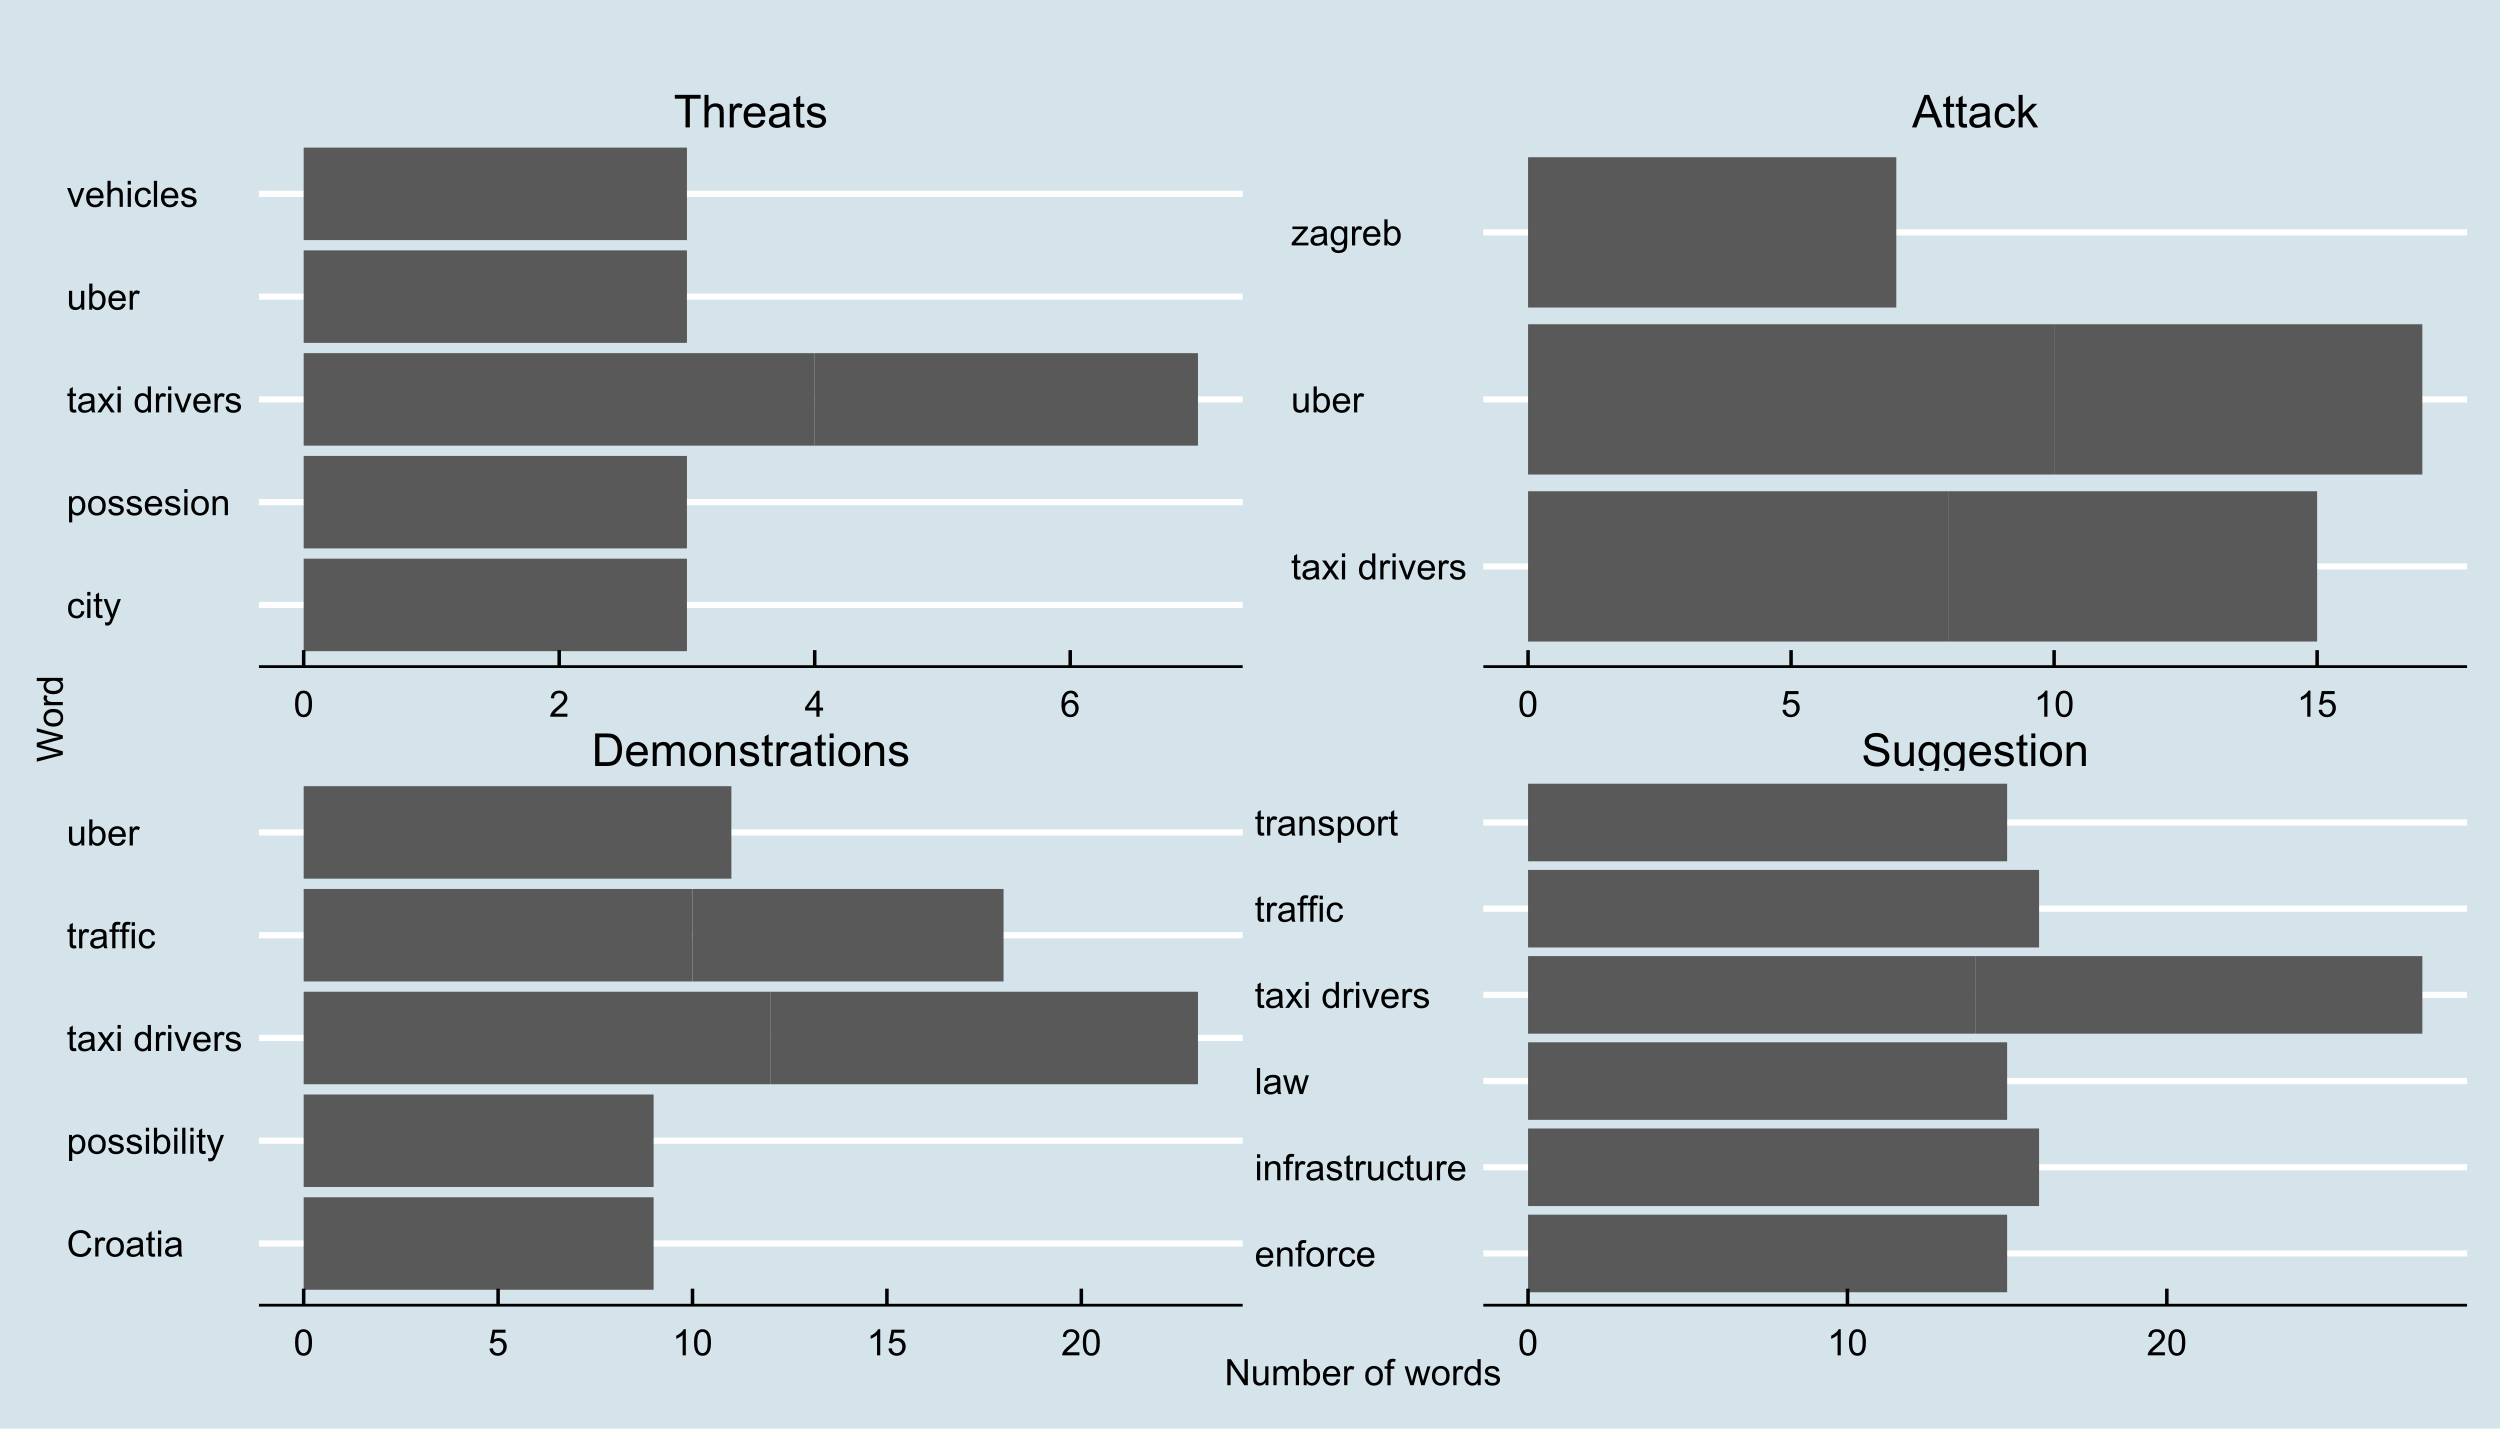 <?xml version="1.0" encoding="UTF-8"?>
<svg xmlns="http://www.w3.org/2000/svg" xmlns:xlink="http://www.w3.org/1999/xlink" width="756pt" height="432pt" viewBox="0 0 756 432" version="1.1">
<defs>
<g>
<symbol overflow="visible" id="glyph0-0">
<path style="stroke:none;" d="M 1.719 0 L 1.719 -8.594 L 8.594 -8.594 L 8.594 0 Z M 1.934 -0.215 L 8.379 -0.215 L 8.379 -8.379 L 1.934 -8.379 Z M 1.934 -0.215 "/>
</symbol>
<symbol overflow="visible" id="glyph0-1">
<path style="stroke:none;" d="M 1.062 0 L 1.062 -9.844 L 4.453 -9.844 C 5.215 -9.844 5.797 -9.797 6.203 -9.703 C 6.766 -9.57 7.246 -9.332 7.648 -8.996 C 8.164 -8.555 8.555 -7.996 8.812 -7.312 C 9.07 -6.629 9.199 -5.848 9.199 -4.977 C 9.199 -4.227 9.109 -3.566 8.938 -2.988 C 8.758 -2.41 8.535 -1.93 8.266 -1.555 C 7.988 -1.172 7.688 -0.875 7.367 -0.66 C 7.039 -0.441 6.648 -0.277 6.191 -0.168 C 5.73 -0.055 5.203 0 4.613 0 Z M 2.363 -1.16 L 4.465 -1.16 C 5.113 -1.16 5.621 -1.219 5.992 -1.34 C 6.359 -1.461 6.652 -1.633 6.875 -1.852 C 7.18 -2.16 7.422 -2.574 7.598 -3.098 C 7.766 -3.617 7.852 -4.25 7.855 -4.996 C 7.852 -6.023 7.684 -6.812 7.348 -7.367 C 7.008 -7.918 6.598 -8.289 6.117 -8.48 C 5.766 -8.609 5.203 -8.676 4.43 -8.68 L 2.363 -8.68 Z M 2.363 -1.16 "/>
</symbol>
<symbol overflow="visible" id="glyph0-2">
<path style="stroke:none;" d="M 5.789 -2.297 L 7.035 -2.141 C 6.836 -1.406 6.473 -0.84 5.941 -0.441 C 5.41 -0.039 4.73 0.156 3.902 0.16 C 2.855 0.156 2.027 -0.16 1.418 -0.801 C 0.809 -1.441 0.504 -2.344 0.504 -3.504 C 0.504 -4.703 0.812 -5.633 1.43 -6.297 C 2.047 -6.957 2.848 -7.289 3.832 -7.293 C 4.785 -7.289 5.562 -6.965 6.172 -6.316 C 6.773 -5.668 7.078 -4.754 7.078 -3.578 C 7.078 -3.504 7.074 -3.398 7.07 -3.258 L 1.754 -3.258 C 1.793 -2.473 2.016 -1.871 2.418 -1.457 C 2.812 -1.039 3.309 -0.832 3.906 -0.832 C 4.348 -0.832 4.727 -0.945 5.039 -1.18 C 5.352 -1.41 5.602 -1.785 5.789 -2.297 Z M 1.82 -4.25 L 5.801 -4.25 C 5.746 -4.844 5.594 -5.293 5.344 -5.598 C 4.957 -6.059 4.457 -6.293 3.848 -6.297 C 3.289 -6.293 2.82 -6.105 2.445 -5.738 C 2.062 -5.363 1.855 -4.867 1.82 -4.25 Z M 1.82 -4.25 "/>
</symbol>
<symbol overflow="visible" id="glyph0-3">
<path style="stroke:none;" d="M 0.906 0 L 0.906 -7.129 L 1.988 -7.129 L 1.988 -6.129 C 2.207 -6.477 2.504 -6.758 2.879 -6.973 C 3.246 -7.184 3.672 -7.289 4.148 -7.293 C 4.676 -7.289 5.109 -7.18 5.449 -6.961 C 5.785 -6.742 6.023 -6.434 6.164 -6.043 C 6.727 -6.871 7.461 -7.289 8.367 -7.293 C 9.07 -7.289 9.613 -7.094 9.996 -6.703 C 10.375 -6.312 10.562 -5.707 10.566 -4.895 L 10.566 0 L 9.367 0 L 9.367 -4.492 C 9.363 -4.973 9.324 -5.32 9.25 -5.535 C 9.168 -5.746 9.023 -5.918 8.82 -6.047 C 8.609 -6.176 8.371 -6.238 8.098 -6.242 C 7.594 -6.238 7.176 -6.074 6.848 -5.742 C 6.516 -5.406 6.352 -4.871 6.352 -4.141 L 6.352 0 L 5.145 0 L 5.145 -4.633 C 5.145 -5.168 5.043 -5.57 4.848 -5.84 C 4.645 -6.105 4.324 -6.238 3.879 -6.242 C 3.539 -6.238 3.223 -6.148 2.938 -5.973 C 2.645 -5.793 2.438 -5.531 2.309 -5.188 C 2.176 -4.84 2.109 -4.344 2.113 -3.699 L 2.113 0 Z M 0.906 0 "/>
</symbol>
<symbol overflow="visible" id="glyph0-4">
<path style="stroke:none;" d="M 0.457 -3.566 C 0.457 -4.883 0.824 -5.859 1.559 -6.5 C 2.168 -7.023 2.914 -7.289 3.801 -7.293 C 4.777 -7.289 5.578 -6.969 6.203 -6.328 C 6.824 -5.684 7.137 -4.793 7.137 -3.664 C 7.137 -2.742 6.996 -2.023 6.723 -1.5 C 6.445 -0.973 6.047 -0.562 5.523 -0.273 C 4.996 0.016 4.422 0.156 3.801 0.16 C 2.801 0.156 1.992 -0.16 1.379 -0.797 C 0.762 -1.438 0.457 -2.359 0.457 -3.566 Z M 1.699 -3.566 C 1.699 -2.648 1.898 -1.965 2.297 -1.512 C 2.695 -1.059 3.195 -0.832 3.801 -0.832 C 4.398 -0.832 4.898 -1.059 5.297 -1.516 C 5.695 -1.973 5.895 -2.668 5.895 -3.605 C 5.895 -4.484 5.691 -5.152 5.293 -5.609 C 4.887 -6.059 4.391 -6.285 3.801 -6.289 C 3.195 -6.285 2.695 -6.059 2.297 -5.609 C 1.898 -5.156 1.699 -4.477 1.699 -3.566 Z M 1.699 -3.566 "/>
</symbol>
<symbol overflow="visible" id="glyph0-5">
<path style="stroke:none;" d="M 0.906 0 L 0.906 -7.129 L 1.992 -7.129 L 1.992 -6.117 C 2.516 -6.898 3.27 -7.289 4.262 -7.293 C 4.688 -7.289 5.082 -7.211 5.445 -7.059 C 5.805 -6.902 6.078 -6.699 6.258 -6.449 C 6.438 -6.195 6.562 -5.898 6.633 -5.559 C 6.676 -5.332 6.695 -4.941 6.699 -4.383 L 6.699 0 L 5.492 0 L 5.492 -4.336 C 5.488 -4.828 5.441 -5.195 5.352 -5.441 C 5.254 -5.684 5.09 -5.879 4.852 -6.023 C 4.609 -6.168 4.328 -6.238 4.008 -6.242 C 3.492 -6.238 3.047 -6.078 2.672 -5.754 C 2.297 -5.426 2.109 -4.805 2.113 -3.895 L 2.113 0 Z M 0.906 0 "/>
</symbol>
<symbol overflow="visible" id="glyph0-6">
<path style="stroke:none;" d="M 0.422 -2.129 L 1.617 -2.316 C 1.684 -1.832 1.867 -1.465 2.176 -1.215 C 2.48 -0.957 2.91 -0.832 3.465 -0.832 C 4.016 -0.832 4.43 -0.945 4.699 -1.172 C 4.965 -1.398 5.098 -1.664 5.102 -1.969 C 5.098 -2.238 4.98 -2.453 4.746 -2.613 C 4.582 -2.719 4.168 -2.852 3.512 -3.02 C 2.621 -3.238 2.008 -3.434 1.668 -3.602 C 1.324 -3.762 1.066 -3.988 0.891 -4.281 C 0.711 -4.566 0.621 -4.887 0.625 -5.238 C 0.621 -5.555 0.695 -5.848 0.844 -6.121 C 0.988 -6.391 1.184 -6.613 1.438 -6.793 C 1.621 -6.93 1.879 -7.051 2.203 -7.148 C 2.527 -7.242 2.875 -7.289 3.25 -7.293 C 3.809 -7.289 4.301 -7.207 4.723 -7.051 C 5.145 -6.887 5.457 -6.668 5.66 -6.395 C 5.859 -6.113 5.996 -5.746 6.074 -5.289 L 4.895 -5.129 C 4.836 -5.492 4.68 -5.781 4.426 -5.988 C 4.168 -6.191 3.805 -6.293 3.336 -6.297 C 2.777 -6.293 2.383 -6.199 2.148 -6.02 C 1.91 -5.832 1.793 -5.621 1.793 -5.379 C 1.793 -5.223 1.84 -5.078 1.941 -4.953 C 2.035 -4.82 2.191 -4.715 2.402 -4.633 C 2.523 -4.586 2.879 -4.484 3.473 -4.324 C 4.324 -4.094 4.918 -3.906 5.258 -3.762 C 5.594 -3.617 5.859 -3.406 6.055 -3.129 C 6.242 -2.848 6.34 -2.5 6.344 -2.094 C 6.34 -1.688 6.223 -1.309 5.992 -0.957 C 5.754 -0.598 5.414 -0.324 4.973 -0.129 C 4.527 0.062 4.027 0.156 3.473 0.16 C 2.543 0.156 1.836 -0.031 1.352 -0.414 C 0.863 -0.797 0.555 -1.367 0.422 -2.129 Z M 0.422 -2.129 "/>
</symbol>
<symbol overflow="visible" id="glyph0-7">
<path style="stroke:none;" d="M 3.547 -1.082 L 3.719 -0.012 C 3.379 0.059 3.074 0.094 2.805 0.094 C 2.363 0.094 2.023 0.027 1.785 -0.113 C 1.539 -0.246 1.367 -0.43 1.273 -0.66 C 1.172 -0.883 1.125 -1.359 1.129 -2.09 L 1.129 -6.191 L 0.242 -6.191 L 0.242 -7.129 L 1.129 -7.129 L 1.129 -8.895 L 2.328 -9.621 L 2.328 -7.129 L 3.547 -7.129 L 3.547 -6.191 L 2.328 -6.191 L 2.328 -2.02 C 2.324 -1.672 2.348 -1.449 2.391 -1.355 C 2.434 -1.254 2.504 -1.176 2.602 -1.121 C 2.695 -1.059 2.832 -1.031 3.016 -1.035 C 3.145 -1.031 3.32 -1.047 3.547 -1.082 Z M 3.547 -1.082 "/>
</symbol>
<symbol overflow="visible" id="glyph0-8">
<path style="stroke:none;" d="M 0.895 0 L 0.895 -7.129 L 1.98 -7.129 L 1.98 -6.051 C 2.258 -6.555 2.512 -6.887 2.75 -7.051 C 2.98 -7.207 3.238 -7.289 3.523 -7.293 C 3.93 -7.289 4.344 -7.16 4.766 -6.902 L 4.352 -5.781 C 4.051 -5.953 3.754 -6.039 3.465 -6.043 C 3.195 -6.039 2.957 -5.961 2.75 -5.805 C 2.539 -5.645 2.391 -5.426 2.305 -5.145 C 2.164 -4.715 2.098 -4.242 2.102 -3.734 L 2.102 0 Z M 0.895 0 "/>
</symbol>
<symbol overflow="visible" id="glyph0-9">
<path style="stroke:none;" d="M 5.559 -0.879 C 5.109 -0.496 4.68 -0.227 4.266 -0.074 C 3.852 0.082 3.406 0.156 2.934 0.16 C 2.148 0.156 1.547 -0.031 1.125 -0.414 C 0.703 -0.793 0.492 -1.281 0.496 -1.879 C 0.492 -2.227 0.57 -2.547 0.734 -2.836 C 0.891 -3.125 1.102 -3.355 1.359 -3.531 C 1.617 -3.703 1.906 -3.836 2.23 -3.926 C 2.465 -3.988 2.824 -4.047 3.305 -4.109 C 4.277 -4.223 4.992 -4.363 5.457 -4.523 C 5.457 -4.688 5.461 -4.793 5.465 -4.84 C 5.461 -5.332 5.348 -5.68 5.121 -5.883 C 4.812 -6.152 4.352 -6.285 3.746 -6.289 C 3.176 -6.285 2.758 -6.188 2.488 -5.992 C 2.215 -5.793 2.016 -5.441 1.887 -4.934 L 0.703 -5.098 C 0.812 -5.602 0.988 -6.008 1.234 -6.32 C 1.48 -6.629 1.836 -6.867 2.301 -7.039 C 2.766 -7.203 3.305 -7.289 3.922 -7.293 C 4.527 -7.289 5.023 -7.219 5.406 -7.078 C 5.785 -6.934 6.062 -6.75 6.242 -6.535 C 6.418 -6.316 6.547 -6.043 6.621 -5.715 C 6.66 -5.504 6.68 -5.133 6.68 -4.598 L 6.68 -2.988 C 6.68 -1.863 6.703 -1.152 6.758 -0.855 C 6.805 -0.559 6.906 -0.273 7.062 0 L 5.801 0 C 5.676 -0.25 5.594 -0.543 5.559 -0.879 Z M 5.457 -3.578 C 5.016 -3.395 4.359 -3.242 3.484 -3.121 C 2.984 -3.047 2.633 -2.965 2.43 -2.879 C 2.223 -2.785 2.062 -2.656 1.953 -2.488 C 1.836 -2.312 1.781 -2.121 1.785 -1.914 C 1.781 -1.59 1.902 -1.32 2.152 -1.105 C 2.395 -0.891 2.754 -0.785 3.223 -0.785 C 3.688 -0.785 4.102 -0.887 4.465 -1.09 C 4.824 -1.293 5.09 -1.57 5.266 -1.926 C 5.391 -2.195 5.453 -2.598 5.457 -3.137 Z M 5.457 -3.578 "/>
</symbol>
<symbol overflow="visible" id="glyph0-10">
<path style="stroke:none;" d="M 0.914 -8.453 L 0.914 -9.844 L 2.121 -9.844 L 2.121 -8.453 Z M 0.914 0 L 0.914 -7.129 L 2.121 -7.129 L 2.121 0 Z M 0.914 0 "/>
</symbol>
<symbol overflow="visible" id="glyph0-11">
<path style="stroke:none;" d="M 0.617 -3.164 L 1.848 -3.27 C 1.902 -2.777 2.039 -2.371 2.25 -2.059 C 2.461 -1.738 2.789 -1.484 3.242 -1.293 C 3.688 -1.094 4.191 -0.996 4.754 -1 C 5.246 -0.996 5.688 -1.07 6.07 -1.223 C 6.449 -1.367 6.73 -1.57 6.918 -1.828 C 7.102 -2.086 7.195 -2.367 7.195 -2.672 C 7.195 -2.98 7.105 -3.25 6.926 -3.48 C 6.746 -3.711 6.449 -3.902 6.043 -4.062 C 5.773 -4.16 5.191 -4.32 4.289 -4.539 C 3.383 -4.754 2.75 -4.961 2.391 -5.156 C 1.918 -5.402 1.566 -5.707 1.336 -6.074 C 1.105 -6.438 0.988 -6.844 0.992 -7.297 C 0.988 -7.789 1.129 -8.254 1.414 -8.691 C 1.695 -9.121 2.109 -9.449 2.652 -9.676 C 3.191 -9.895 3.793 -10.008 4.457 -10.012 C 5.184 -10.008 5.828 -9.891 6.387 -9.656 C 6.941 -9.422 7.367 -9.074 7.672 -8.621 C 7.969 -8.16 8.133 -7.645 8.156 -7.07 L 6.91 -6.977 C 6.84 -7.598 6.613 -8.066 6.227 -8.387 C 5.836 -8.699 5.266 -8.859 4.512 -8.863 C 3.723 -8.859 3.148 -8.715 2.789 -8.43 C 2.43 -8.137 2.25 -7.789 2.25 -7.387 C 2.25 -7.031 2.375 -6.738 2.633 -6.512 C 2.879 -6.281 3.535 -6.051 4.594 -5.812 C 5.652 -5.57 6.379 -5.359 6.773 -5.184 C 7.344 -4.914 7.766 -4.578 8.043 -4.176 C 8.312 -3.77 8.449 -3.305 8.453 -2.781 C 8.449 -2.254 8.301 -1.758 8.004 -1.297 C 7.703 -0.832 7.27 -0.473 6.711 -0.219 C 6.145 0.039 5.512 0.164 4.812 0.168 C 3.918 0.164 3.172 0.039 2.574 -0.219 C 1.969 -0.477 1.496 -0.867 1.156 -1.391 C 0.812 -1.91 0.633 -2.504 0.617 -3.164 Z M 0.617 -3.164 "/>
</symbol>
<symbol overflow="visible" id="glyph0-12">
<path style="stroke:none;" d="M 5.578 0 L 5.578 -1.047 C 5.023 -0.242 4.27 0.156 3.316 0.16 C 2.895 0.156 2.5 0.082 2.137 -0.078 C 1.77 -0.234 1.5 -0.438 1.324 -0.688 C 1.148 -0.93 1.023 -1.23 0.953 -1.586 C 0.902 -1.82 0.879 -2.195 0.879 -2.711 L 0.879 -7.129 L 2.09 -7.129 L 2.09 -3.176 C 2.086 -2.543 2.109 -2.117 2.16 -1.898 C 2.234 -1.578 2.395 -1.328 2.645 -1.148 C 2.887 -0.969 3.191 -0.879 3.559 -0.879 C 3.918 -0.879 4.258 -0.969 4.578 -1.156 C 4.891 -1.34 5.117 -1.594 5.254 -1.918 C 5.383 -2.234 5.449 -2.699 5.453 -3.309 L 5.453 -7.129 L 6.66 -7.129 L 6.66 0 Z M 5.578 0 "/>
</symbol>
<symbol overflow="visible" id="glyph0-13">
<path style="stroke:none;" d="M 0.684 0.59 L 1.859 0.766 C 1.906 1.125 2.043 1.391 2.27 1.559 C 2.566 1.781 2.977 1.891 3.496 1.895 C 4.055 1.891 4.488 1.781 4.793 1.559 C 5.098 1.332 5.301 1.016 5.41 0.617 C 5.469 0.367 5.5 -0.145 5.5 -0.934 C 4.969 -0.309 4.309 0 3.523 0 C 2.539 0 1.781 -0.352 1.246 -1.059 C 0.707 -1.766 0.438 -2.613 0.441 -3.605 C 0.438 -4.281 0.562 -4.91 0.809 -5.488 C 1.055 -6.062 1.41 -6.508 1.883 -6.82 C 2.348 -7.133 2.898 -7.289 3.531 -7.293 C 4.371 -7.289 5.066 -6.949 5.613 -6.27 L 5.613 -7.129 L 6.727 -7.129 L 6.727 -0.969 C 6.727 0.145 6.613 0.93 6.387 1.395 C 6.16 1.855 5.801 2.219 5.312 2.492 C 4.82 2.758 4.219 2.895 3.504 2.895 C 2.652 2.895 1.965 2.703 1.441 2.32 C 0.918 1.938 0.664 1.359 0.684 0.59 Z M 1.684 -3.691 C 1.68 -2.754 1.867 -2.07 2.242 -1.645 C 2.613 -1.211 3.078 -0.996 3.641 -1 C 4.191 -0.996 4.656 -1.211 5.035 -1.641 C 5.406 -2.066 5.594 -2.734 5.598 -3.652 C 5.594 -4.52 5.402 -5.18 5.016 -5.625 C 4.629 -6.066 4.16 -6.285 3.617 -6.289 C 3.078 -6.285 2.621 -6.066 2.246 -5.633 C 1.867 -5.195 1.68 -4.551 1.684 -3.691 Z M 1.684 -3.691 "/>
</symbol>
<symbol overflow="visible" id="glyph0-14">
<path style="stroke:none;" d="M 3.566 0 L 3.566 -8.68 L 0.32 -8.68 L 0.32 -9.844 L 8.125 -9.844 L 8.125 -8.68 L 4.867 -8.68 L 4.867 0 Z M 3.566 0 "/>
</symbol>
<symbol overflow="visible" id="glyph0-15">
<path style="stroke:none;" d="M 0.906 0 L 0.906 -9.844 L 2.113 -9.844 L 2.113 -6.312 C 2.676 -6.961 3.387 -7.289 4.25 -7.293 C 4.773 -7.289 5.234 -7.184 5.625 -6.98 C 6.016 -6.77 6.293 -6.484 6.461 -6.117 C 6.629 -5.75 6.715 -5.215 6.715 -4.52 L 6.715 0 L 5.504 0 L 5.504 -4.52 C 5.5 -5.121 5.371 -5.562 5.109 -5.836 C 4.848 -6.109 4.477 -6.246 4 -6.25 C 3.641 -6.246 3.305 -6.152 2.992 -5.973 C 2.676 -5.785 2.449 -5.535 2.316 -5.215 C 2.176 -4.895 2.109 -4.457 2.113 -3.902 L 2.113 0 Z M 0.906 0 "/>
</symbol>
<symbol overflow="visible" id="glyph0-16">
<path style="stroke:none;" d="M -0.02 0 L 3.758 -9.844 L 5.164 -9.844 L 9.191 0 L 7.707 0 L 6.559 -2.98 L 2.445 -2.98 L 1.363 0 Z M 2.82 -4.043 L 6.156 -4.043 L 5.129 -6.766 C 4.812 -7.59 4.582 -8.27 4.43 -8.809 C 4.305 -8.176 4.129 -7.551 3.902 -6.93 Z M 2.82 -4.043 "/>
</symbol>
<symbol overflow="visible" id="glyph0-17">
<path style="stroke:none;" d="M 5.559 -2.613 L 6.746 -2.457 C 6.613 -1.637 6.281 -0.996 5.75 -0.535 C 5.211 -0.07 4.555 0.156 3.781 0.16 C 2.801 0.156 2.016 -0.16 1.426 -0.797 C 0.832 -1.434 0.539 -2.348 0.539 -3.539 C 0.539 -4.305 0.664 -4.977 0.918 -5.559 C 1.172 -6.133 1.559 -6.566 2.082 -6.859 C 2.602 -7.145 3.172 -7.289 3.785 -7.293 C 4.559 -7.289 5.191 -7.094 5.688 -6.703 C 6.176 -6.312 6.492 -5.754 6.633 -5.035 L 5.457 -4.855 C 5.34 -5.332 5.145 -5.691 4.863 -5.934 C 4.578 -6.172 4.234 -6.293 3.832 -6.297 C 3.223 -6.293 2.727 -6.074 2.348 -5.641 C 1.965 -5.203 1.773 -4.512 1.777 -3.57 C 1.773 -2.609 1.957 -1.914 2.328 -1.484 C 2.691 -1.047 3.172 -0.832 3.766 -0.832 C 4.238 -0.832 4.633 -0.977 4.953 -1.27 C 5.266 -1.559 5.469 -2.008 5.559 -2.613 Z M 5.559 -2.613 "/>
</symbol>
<symbol overflow="visible" id="glyph0-18">
<path style="stroke:none;" d="M 0.914 0 L 0.914 -9.844 L 2.121 -9.844 L 2.121 -4.23 L 4.98 -7.129 L 6.547 -7.129 L 3.82 -4.484 L 6.82 0 L 5.332 0 L 2.973 -3.645 L 2.121 -2.828 L 2.121 0 Z M 0.914 0 "/>
</symbol>
<symbol overflow="visible" id="glyph1-0">
<path style="stroke:none;" d="M 1.375 0 L 1.375 -6.875 L 6.875 -6.875 L 6.875 0 Z M 1.547 -0.172 L 6.703 -0.172 L 6.703 -6.703 L 1.547 -6.703 Z M 1.547 -0.172 "/>
</symbol>
<symbol overflow="visible" id="glyph1-1">
<path style="stroke:none;" d="M 0.457 -3.883 C 0.457 -4.812 0.551 -5.562 0.742 -6.133 C 0.934 -6.699 1.219 -7.137 1.598 -7.445 C 1.973 -7.75 2.449 -7.902 3.023 -7.906 C 3.445 -7.902 3.812 -7.816 4.133 -7.648 C 4.449 -7.477 4.715 -7.234 4.926 -6.914 C 5.133 -6.594 5.297 -6.203 5.414 -5.742 C 5.531 -5.281 5.59 -4.66 5.59 -3.883 C 5.59 -2.957 5.492 -2.211 5.305 -1.645 C 5.113 -1.078 4.832 -0.641 4.457 -0.332 C 4.078 -0.023 3.602 0.129 3.023 0.133 C 2.266 0.129 1.668 -0.141 1.234 -0.684 C 0.715 -1.336 0.457 -2.402 0.457 -3.883 Z M 1.449 -3.883 C 1.445 -2.59 1.598 -1.73 1.902 -1.301 C 2.203 -0.871 2.578 -0.656 3.023 -0.66 C 3.469 -0.656 3.84 -0.871 4.145 -1.305 C 4.441 -1.73 4.594 -2.59 4.598 -3.883 C 4.594 -5.176 4.441 -6.035 4.145 -6.465 C 3.84 -6.887 3.465 -7.102 3.012 -7.105 C 2.566 -7.102 2.211 -6.914 1.949 -6.543 C 1.613 -6.059 1.445 -5.172 1.449 -3.883 Z M 1.449 -3.883 "/>
</symbol>
<symbol overflow="visible" id="glyph1-2">
<path style="stroke:none;" d="M 0.457 -2.062 L 1.473 -2.148 C 1.543 -1.652 1.719 -1.281 1.996 -1.031 C 2.266 -0.781 2.594 -0.656 2.984 -0.66 C 3.445 -0.656 3.84 -0.832 4.168 -1.188 C 4.488 -1.535 4.652 -2 4.652 -2.582 C 4.652 -3.133 4.496 -3.566 4.188 -3.887 C 3.875 -4.203 3.469 -4.363 2.969 -4.367 C 2.656 -4.363 2.375 -4.293 2.125 -4.152 C 1.871 -4.008 1.676 -3.824 1.535 -3.605 L 0.629 -3.723 L 1.391 -7.766 L 5.305 -7.766 L 5.305 -6.844 L 2.164 -6.844 L 1.742 -4.727 C 2.211 -5.051 2.707 -5.215 3.227 -5.219 C 3.91 -5.215 4.488 -4.977 4.965 -4.504 C 5.434 -4.027 5.672 -3.414 5.676 -2.668 C 5.672 -1.953 5.465 -1.34 5.055 -0.82 C 4.547 -0.188 3.855 0.129 2.984 0.133 C 2.266 0.129 1.684 -0.07 1.234 -0.469 C 0.777 -0.867 0.52 -1.398 0.457 -2.062 Z M 0.457 -2.062 "/>
</symbol>
<symbol overflow="visible" id="glyph1-3">
<path style="stroke:none;" d="M 4.098 0 L 3.133 0 L 3.133 -6.16 C 2.895 -5.934 2.59 -5.711 2.215 -5.492 C 1.836 -5.266 1.496 -5.102 1.199 -4.996 L 1.199 -5.93 C 1.734 -6.184 2.207 -6.488 2.613 -6.852 C 3.02 -7.211 3.305 -7.562 3.477 -7.906 L 4.098 -7.906 Z M 4.098 0 "/>
</symbol>
<symbol overflow="visible" id="glyph1-4">
<path style="stroke:none;" d="M 5.539 -0.93 L 5.539 0 L 0.332 0 C 0.32 -0.23 0.359 -0.453 0.445 -0.672 C 0.578 -1.023 0.789 -1.371 1.082 -1.719 C 1.371 -2.059 1.793 -2.457 2.348 -2.91 C 3.203 -3.609 3.781 -4.164 4.082 -4.578 C 4.379 -4.984 4.527 -5.375 4.531 -5.742 C 4.527 -6.125 4.391 -6.445 4.121 -6.711 C 3.844 -6.969 3.488 -7.102 3.051 -7.105 C 2.582 -7.102 2.211 -6.961 1.934 -6.688 C 1.652 -6.406 1.508 -6.02 1.508 -5.527 L 0.516 -5.629 C 0.582 -6.367 0.836 -6.934 1.281 -7.324 C 1.723 -7.711 2.32 -7.902 3.07 -7.906 C 3.828 -7.902 4.426 -7.695 4.867 -7.277 C 5.305 -6.855 5.523 -6.336 5.527 -5.719 C 5.523 -5.402 5.461 -5.09 5.332 -4.789 C 5.203 -4.484 4.988 -4.164 4.691 -3.828 C 4.391 -3.488 3.895 -3.027 3.203 -2.445 C 2.621 -1.953 2.246 -1.625 2.082 -1.453 C 1.914 -1.277 1.781 -1.102 1.676 -0.93 Z M 5.539 -0.93 "/>
</symbol>
<symbol overflow="visible" id="glyph1-5">
<path style="stroke:none;" d="M 3.555 0 L 3.555 -1.887 L 0.141 -1.887 L 0.141 -2.773 L 3.734 -7.875 L 4.523 -7.875 L 4.523 -2.773 L 5.586 -2.773 L 5.586 -1.887 L 4.523 -1.887 L 4.523 0 Z M 3.555 -2.773 L 3.555 -6.32 L 1.09 -2.773 Z M 3.555 -2.773 "/>
</symbol>
<symbol overflow="visible" id="glyph1-6">
<path style="stroke:none;" d="M 5.473 -5.945 L 4.512 -5.871 C 4.426 -6.25 4.305 -6.523 4.148 -6.699 C 3.883 -6.969 3.559 -7.105 3.18 -7.109 C 2.871 -7.105 2.602 -7.02 2.367 -6.852 C 2.062 -6.625 1.82 -6.301 1.648 -5.879 C 1.469 -5.449 1.379 -4.844 1.375 -4.062 C 1.605 -4.414 1.891 -4.68 2.227 -4.852 C 2.562 -5.023 2.914 -5.109 3.289 -5.109 C 3.93 -5.109 4.48 -4.871 4.934 -4.395 C 5.387 -3.918 5.613 -3.305 5.613 -2.555 C 5.613 -2.062 5.504 -1.602 5.293 -1.18 C 5.074 -0.75 4.781 -0.426 4.414 -0.203 C 4.039 0.02 3.617 0.129 3.148 0.133 C 2.336 0.129 1.68 -0.164 1.176 -0.754 C 0.664 -1.344 0.41 -2.32 0.414 -3.684 C 0.41 -5.203 0.691 -6.309 1.258 -7.004 C 1.746 -7.602 2.406 -7.902 3.238 -7.906 C 3.855 -7.902 4.363 -7.73 4.762 -7.383 C 5.156 -7.035 5.395 -6.555 5.473 -5.945 Z M 1.523 -2.551 C 1.523 -2.215 1.594 -1.898 1.734 -1.594 C 1.875 -1.289 2.07 -1.055 2.328 -0.898 C 2.578 -0.734 2.848 -0.656 3.133 -0.66 C 3.535 -0.656 3.887 -0.82 4.184 -1.152 C 4.477 -1.48 4.621 -1.93 4.625 -2.496 C 4.621 -3.039 4.477 -3.465 4.188 -3.781 C 3.895 -4.094 3.531 -4.254 3.094 -4.254 C 2.656 -4.254 2.285 -4.094 1.98 -3.781 C 1.676 -3.465 1.523 -3.055 1.523 -2.551 Z M 1.523 -2.551 "/>
</symbol>
<symbol overflow="visible" id="glyph1-7">
<path style="stroke:none;" d="M 2.836 -0.863 L 2.977 -0.012 C 2.703 0.043 2.457 0.07 2.246 0.074 C 1.891 0.07 1.621 0.02 1.43 -0.09 C 1.234 -0.199 1.098 -0.348 1.02 -0.527 C 0.941 -0.707 0.902 -1.086 0.902 -1.672 L 0.902 -4.953 L 0.195 -4.953 L 0.195 -5.703 L 0.902 -5.703 L 0.902 -7.117 L 1.863 -7.695 L 1.863 -5.703 L 2.836 -5.703 L 2.836 -4.953 L 1.863 -4.953 L 1.863 -1.617 C 1.863 -1.34 1.879 -1.16 1.914 -1.086 C 1.945 -1.004 2 -0.941 2.078 -0.898 C 2.152 -0.848 2.262 -0.824 2.41 -0.828 C 2.516 -0.824 2.66 -0.836 2.836 -0.863 Z M 2.836 -0.863 "/>
</symbol>
<symbol overflow="visible" id="glyph1-8">
<path style="stroke:none;" d="M 4.445 -0.703 C 4.086 -0.398 3.742 -0.184 3.414 -0.059 C 3.082 0.066 2.727 0.129 2.348 0.129 C 1.719 0.129 1.238 -0.023 0.902 -0.328 C 0.566 -0.633 0.398 -1.023 0.398 -1.504 C 0.398 -1.781 0.461 -2.035 0.586 -2.27 C 0.711 -2.496 0.875 -2.684 1.086 -2.824 C 1.289 -2.965 1.523 -3.07 1.781 -3.141 C 1.969 -3.191 2.254 -3.238 2.641 -3.289 C 3.418 -3.375 3.992 -3.488 4.367 -3.621 C 4.367 -3.754 4.371 -3.836 4.371 -3.871 C 4.371 -4.266 4.277 -4.543 4.098 -4.703 C 3.848 -4.918 3.48 -5.027 2.996 -5.031 C 2.539 -5.027 2.203 -4.949 1.988 -4.793 C 1.77 -4.633 1.609 -4.352 1.508 -3.949 L 0.562 -4.078 C 0.648 -4.48 0.789 -4.805 0.988 -5.055 C 1.184 -5.301 1.469 -5.492 1.844 -5.629 C 2.215 -5.762 2.645 -5.828 3.137 -5.832 C 3.621 -5.828 4.02 -5.773 4.324 -5.66 C 4.629 -5.543 4.852 -5.398 4.996 -5.227 C 5.137 -5.055 5.238 -4.836 5.297 -4.57 C 5.328 -4.406 5.344 -4.109 5.344 -3.68 L 5.344 -2.391 C 5.344 -1.492 5.363 -0.922 5.406 -0.684 C 5.445 -0.445 5.527 -0.219 5.648 0 L 4.641 0 C 4.539 -0.199 4.473 -0.434 4.445 -0.703 Z M 4.367 -2.863 C 4.012 -2.719 3.488 -2.598 2.789 -2.496 C 2.391 -2.438 2.105 -2.371 1.941 -2.301 C 1.773 -2.227 1.648 -2.121 1.562 -1.988 C 1.473 -1.848 1.43 -1.695 1.43 -1.531 C 1.43 -1.27 1.527 -1.055 1.723 -0.887 C 1.918 -0.711 2.203 -0.625 2.578 -0.629 C 2.949 -0.625 3.277 -0.707 3.57 -0.871 C 3.859 -1.031 4.074 -1.254 4.211 -1.543 C 4.312 -1.754 4.363 -2.078 4.367 -2.508 Z M 4.367 -2.863 "/>
</symbol>
<symbol overflow="visible" id="glyph1-9">
<path style="stroke:none;" d="M 0.082 0 L 2.164 -2.965 L 0.234 -5.703 L 1.445 -5.703 L 2.32 -4.367 C 2.484 -4.109 2.617 -3.898 2.719 -3.727 C 2.875 -3.961 3.02 -4.168 3.152 -4.355 L 4.113 -5.703 L 5.27 -5.703 L 3.297 -3.02 L 5.418 0 L 4.234 0 L 3.062 -1.773 L 2.75 -2.25 L 1.25 0 Z M 0.082 0 "/>
</symbol>
<symbol overflow="visible" id="glyph1-10">
<path style="stroke:none;" d="M 0.73 -6.762 L 0.73 -7.875 L 1.695 -7.875 L 1.695 -6.762 Z M 0.73 0 L 0.73 -5.703 L 1.695 -5.703 L 1.695 0 Z M 0.73 0 "/>
</symbol>
<symbol overflow="visible" id="glyph1-11">
<path style="stroke:none;" d=""/>
</symbol>
<symbol overflow="visible" id="glyph1-12">
<path style="stroke:none;" d="M 4.426 0 L 4.426 -0.719 C 4.059 -0.152 3.527 0.129 2.832 0.129 C 2.371 0.129 1.953 0.004 1.574 -0.246 C 1.191 -0.496 0.895 -0.844 0.688 -1.297 C 0.477 -1.742 0.375 -2.262 0.375 -2.848 C 0.375 -3.414 0.469 -3.93 0.66 -4.395 C 0.848 -4.859 1.133 -5.215 1.516 -5.461 C 1.895 -5.707 2.32 -5.828 2.789 -5.832 C 3.133 -5.828 3.438 -5.758 3.707 -5.613 C 3.973 -5.469 4.191 -5.277 4.359 -5.047 L 4.359 -7.875 L 5.324 -7.875 L 5.324 0 Z M 1.371 -2.848 C 1.371 -2.113 1.523 -1.566 1.832 -1.207 C 2.137 -0.844 2.5 -0.66 2.922 -0.664 C 3.34 -0.66 3.699 -0.836 3.996 -1.184 C 4.293 -1.527 4.441 -2.055 4.441 -2.766 C 4.441 -3.547 4.289 -4.117 3.988 -4.484 C 3.688 -4.844 3.316 -5.027 2.879 -5.031 C 2.445 -5.027 2.086 -4.852 1.801 -4.504 C 1.512 -4.152 1.371 -3.602 1.371 -2.848 Z M 1.371 -2.848 "/>
</symbol>
<symbol overflow="visible" id="glyph1-13">
<path style="stroke:none;" d="M 0.715 0 L 0.715 -5.703 L 1.586 -5.703 L 1.586 -4.84 C 1.805 -5.242 2.008 -5.508 2.199 -5.637 C 2.383 -5.766 2.59 -5.828 2.82 -5.832 C 3.141 -5.828 3.473 -5.727 3.812 -5.523 L 3.48 -4.625 C 3.242 -4.762 3.004 -4.832 2.773 -4.836 C 2.555 -4.832 2.363 -4.77 2.199 -4.645 C 2.027 -4.516 1.91 -4.34 1.844 -4.113 C 1.73 -3.77 1.676 -3.391 1.68 -2.984 L 1.68 0 Z M 0.715 0 "/>
</symbol>
<symbol overflow="visible" id="glyph1-14">
<path style="stroke:none;" d="M 2.309 0 L 0.141 -5.703 L 1.16 -5.703 L 2.383 -2.289 C 2.512 -1.918 2.633 -1.535 2.75 -1.141 C 2.832 -1.438 2.953 -1.797 3.109 -2.223 L 4.379 -5.703 L 5.371 -5.703 L 3.211 0 Z M 2.309 0 "/>
</symbol>
<symbol overflow="visible" id="glyph1-15">
<path style="stroke:none;" d="M 4.629 -1.836 L 5.629 -1.715 C 5.469 -1.125 5.176 -0.672 4.75 -0.352 C 4.324 -0.031 3.781 0.129 3.121 0.129 C 2.281 0.129 1.617 -0.125 1.133 -0.641 C 0.641 -1.152 0.398 -1.875 0.402 -2.805 C 0.398 -3.762 0.645 -4.504 1.145 -5.035 C 1.637 -5.562 2.277 -5.828 3.066 -5.832 C 3.824 -5.828 4.449 -5.57 4.934 -5.051 C 5.418 -4.531 5.66 -3.801 5.66 -2.863 C 5.66 -2.805 5.656 -2.719 5.656 -2.605 L 1.402 -2.605 C 1.434 -1.977 1.613 -1.496 1.934 -1.164 C 2.25 -0.828 2.645 -0.66 3.125 -0.664 C 3.477 -0.66 3.781 -0.754 4.031 -0.945 C 4.281 -1.129 4.48 -1.426 4.629 -1.836 Z M 1.457 -3.398 L 4.641 -3.398 C 4.598 -3.879 4.473 -4.238 4.273 -4.48 C 3.961 -4.852 3.562 -5.039 3.078 -5.039 C 2.629 -5.039 2.258 -4.891 1.957 -4.594 C 1.652 -4.297 1.484 -3.898 1.457 -3.398 Z M 1.457 -3.398 "/>
</symbol>
<symbol overflow="visible" id="glyph1-16">
<path style="stroke:none;" d="M 0.34 -1.703 L 1.293 -1.852 C 1.344 -1.469 1.492 -1.172 1.742 -0.969 C 1.984 -0.762 2.328 -0.66 2.773 -0.664 C 3.211 -0.66 3.539 -0.75 3.758 -0.934 C 3.969 -1.113 4.078 -1.328 4.082 -1.574 C 4.078 -1.789 3.984 -1.961 3.797 -2.09 C 3.664 -2.172 3.332 -2.281 2.809 -2.418 C 2.098 -2.594 1.605 -2.75 1.332 -2.883 C 1.055 -3.012 0.848 -3.191 0.711 -3.422 C 0.566 -3.652 0.496 -3.906 0.5 -4.188 C 0.496 -4.441 0.555 -4.676 0.672 -4.895 C 0.785 -5.105 0.945 -5.289 1.148 -5.438 C 1.297 -5.547 1.5 -5.637 1.762 -5.715 C 2.02 -5.789 2.301 -5.828 2.602 -5.832 C 3.047 -5.828 3.438 -5.766 3.777 -5.637 C 4.113 -5.508 4.363 -5.332 4.527 -5.113 C 4.688 -4.891 4.797 -4.598 4.859 -4.234 L 3.914 -4.102 C 3.871 -4.395 3.746 -4.621 3.543 -4.789 C 3.336 -4.953 3.043 -5.039 2.668 -5.039 C 2.223 -5.039 1.906 -4.965 1.719 -4.816 C 1.523 -4.668 1.43 -4.496 1.434 -4.301 C 1.43 -4.176 1.469 -4.062 1.551 -3.965 C 1.629 -3.859 1.754 -3.773 1.922 -3.707 C 2.016 -3.668 2.301 -3.586 2.777 -3.461 C 3.461 -3.273 3.938 -3.121 4.207 -3.008 C 4.477 -2.891 4.688 -2.723 4.844 -2.504 C 4.996 -2.277 5.074 -2.004 5.074 -1.676 C 5.074 -1.352 4.98 -1.047 4.793 -0.766 C 4.605 -0.48 4.332 -0.262 3.98 -0.105 C 3.621 0.051 3.223 0.129 2.777 0.129 C 2.035 0.129 1.469 -0.023 1.082 -0.332 C 0.691 -0.641 0.445 -1.098 0.34 -1.703 Z M 0.34 -1.703 "/>
</symbol>
<symbol overflow="visible" id="glyph1-17">
<path style="stroke:none;" d="M 4.465 0 L 4.465 -0.836 C 4.02 -0.191 3.414 0.129 2.652 0.129 C 2.312 0.129 2 0.066 1.711 -0.062 C 1.418 -0.191 1.199 -0.355 1.059 -0.551 C 0.914 -0.746 0.816 -0.984 0.762 -1.266 C 0.723 -1.453 0.703 -1.754 0.703 -2.172 L 0.703 -5.703 L 1.672 -5.703 L 1.672 -2.539 C 1.668 -2.031 1.688 -1.691 1.73 -1.52 C 1.785 -1.262 1.914 -1.062 2.113 -0.922 C 2.309 -0.773 2.555 -0.703 2.848 -0.703 C 3.137 -0.703 3.406 -0.777 3.66 -0.926 C 3.914 -1.074 4.094 -1.273 4.199 -1.531 C 4.305 -1.785 4.359 -2.16 4.359 -2.648 L 4.359 -5.703 L 5.328 -5.703 L 5.328 0 Z M 4.465 0 "/>
</symbol>
<symbol overflow="visible" id="glyph1-18">
<path style="stroke:none;" d="M 1.617 0 L 0.719 0 L 0.719 -7.875 L 1.688 -7.875 L 1.688 -5.066 C 2.094 -5.574 2.613 -5.828 3.25 -5.832 C 3.598 -5.828 3.93 -5.758 4.246 -5.621 C 4.555 -5.477 4.812 -5.277 5.02 -5.023 C 5.219 -4.766 5.379 -4.457 5.496 -4.098 C 5.609 -3.73 5.664 -3.344 5.668 -2.938 C 5.664 -1.957 5.422 -1.203 4.941 -0.672 C 4.453 -0.137 3.875 0.129 3.203 0.129 C 2.527 0.129 2 -0.152 1.617 -0.715 Z M 1.605 -2.895 C 1.605 -2.207 1.699 -1.711 1.887 -1.414 C 2.191 -0.91 2.602 -0.66 3.121 -0.664 C 3.539 -0.66 3.902 -0.844 4.215 -1.215 C 4.52 -1.578 4.676 -2.129 4.68 -2.859 C 4.676 -3.602 4.527 -4.148 4.234 -4.508 C 3.938 -4.859 3.582 -5.039 3.164 -5.039 C 2.742 -5.039 2.375 -4.855 2.066 -4.488 C 1.758 -4.121 1.605 -3.59 1.605 -2.895 Z M 1.605 -2.895 "/>
</symbol>
<symbol overflow="visible" id="glyph1-19">
<path style="stroke:none;" d="M 0.215 0 L 0.215 -0.785 L 3.844 -4.953 C 3.43 -4.93 3.066 -4.922 2.754 -4.922 L 0.43 -4.922 L 0.43 -5.703 L 5.094 -5.703 L 5.094 -5.066 L 2.004 -1.445 L 1.406 -0.785 C 1.84 -0.816 2.246 -0.832 2.625 -0.832 L 5.266 -0.832 L 5.266 0 Z M 0.215 0 "/>
</symbol>
<symbol overflow="visible" id="glyph1-20">
<path style="stroke:none;" d="M 0.547 0.473 L 1.488 0.613 C 1.527 0.898 1.637 1.109 1.816 1.246 C 2.055 1.422 2.379 1.512 2.797 1.516 C 3.242 1.512 3.59 1.422 3.832 1.246 C 4.074 1.062 4.238 0.812 4.328 0.492 C 4.379 0.297 4.402 -0.113 4.398 -0.746 C 3.973 -0.246 3.445 0 2.82 0 C 2.031 0 1.426 -0.281 1 -0.848 C 0.566 -1.41 0.352 -2.09 0.355 -2.883 C 0.352 -3.426 0.449 -3.926 0.648 -4.391 C 0.844 -4.848 1.129 -5.203 1.504 -5.457 C 1.875 -5.703 2.316 -5.828 2.824 -5.832 C 3.496 -5.828 4.051 -5.559 4.492 -5.016 L 4.492 -5.703 L 5.383 -5.703 L 5.383 -0.773 C 5.379 0.113 5.289 0.742 5.109 1.113 C 4.93 1.484 4.641 1.777 4.25 1.992 C 3.855 2.207 3.375 2.312 2.805 2.316 C 2.121 2.312 1.57 2.16 1.152 1.855 C 0.734 1.547 0.531 1.086 0.547 0.473 Z M 1.348 -2.953 C 1.348 -2.203 1.496 -1.656 1.793 -1.316 C 2.09 -0.969 2.461 -0.797 2.91 -0.801 C 3.352 -0.797 3.723 -0.969 4.027 -1.312 C 4.324 -1.656 4.477 -2.191 4.48 -2.922 C 4.477 -3.617 4.32 -4.145 4.016 -4.5 C 3.703 -4.852 3.332 -5.027 2.895 -5.031 C 2.465 -5.027 2.098 -4.852 1.797 -4.508 C 1.496 -4.156 1.348 -3.641 1.348 -2.953 Z M 1.348 -2.953 "/>
</symbol>
<symbol overflow="visible" id="glyph1-21">
<path style="stroke:none;" d="M 0.727 0 L 0.727 -5.703 L 1.594 -5.703 L 1.594 -4.895 C 2.012 -5.516 2.617 -5.828 3.41 -5.832 C 3.754 -5.828 4.066 -5.766 4.355 -5.645 C 4.641 -5.52 4.859 -5.359 5.004 -5.16 C 5.145 -4.957 5.242 -4.719 5.305 -4.445 C 5.336 -4.266 5.355 -3.953 5.359 -3.508 L 5.359 0 L 4.395 0 L 4.395 -3.469 C 4.395 -3.863 4.355 -4.156 4.281 -4.352 C 4.203 -4.543 4.07 -4.699 3.879 -4.82 C 3.688 -4.934 3.461 -4.992 3.207 -4.996 C 2.793 -4.992 2.438 -4.859 2.141 -4.602 C 1.836 -4.336 1.688 -3.844 1.691 -3.117 L 1.691 0 Z M 0.727 0 "/>
</symbol>
<symbol overflow="visible" id="glyph1-22">
<path style="stroke:none;" d="M 0.957 0 L 0.957 -4.953 L 0.102 -4.953 L 0.102 -5.703 L 0.957 -5.703 L 0.957 -6.312 C 0.953 -6.691 0.988 -6.977 1.059 -7.164 C 1.148 -7.41 1.312 -7.613 1.551 -7.773 C 1.781 -7.926 2.109 -8.004 2.535 -8.008 C 2.805 -8.004 3.105 -7.973 3.438 -7.91 L 3.293 -7.07 C 3.09 -7.102 2.898 -7.117 2.723 -7.121 C 2.426 -7.117 2.219 -7.055 2.098 -6.934 C 1.977 -6.805 1.914 -6.57 1.918 -6.23 L 1.918 -5.703 L 3.031 -5.703 L 3.031 -4.953 L 1.918 -4.953 L 1.918 0 Z M 0.957 0 "/>
</symbol>
<symbol overflow="visible" id="glyph1-23">
<path style="stroke:none;" d="M 0.367 -2.852 C 0.363 -3.906 0.656 -4.688 1.246 -5.199 C 1.734 -5.617 2.332 -5.828 3.039 -5.832 C 3.82 -5.828 4.461 -5.574 4.961 -5.062 C 5.457 -4.547 5.707 -3.836 5.711 -2.934 C 5.707 -2.195 5.598 -1.617 5.379 -1.199 C 5.156 -0.777 4.832 -0.449 4.414 -0.219 C 3.992 0.016 3.535 0.129 3.039 0.129 C 2.238 0.129 1.594 -0.125 1.105 -0.637 C 0.609 -1.148 0.363 -1.887 0.367 -2.852 Z M 1.359 -2.852 C 1.359 -2.121 1.516 -1.574 1.836 -1.211 C 2.152 -0.844 2.555 -0.66 3.039 -0.664 C 3.516 -0.66 3.914 -0.844 4.234 -1.211 C 4.551 -1.574 4.711 -2.133 4.715 -2.883 C 4.711 -3.586 4.551 -4.117 4.234 -4.484 C 3.91 -4.844 3.512 -5.027 3.039 -5.031 C 2.555 -5.027 2.152 -4.848 1.836 -4.488 C 1.516 -4.129 1.359 -3.582 1.359 -2.852 Z M 1.359 -2.852 "/>
</symbol>
<symbol overflow="visible" id="glyph1-24">
<path style="stroke:none;" d="M 4.445 -2.09 L 5.398 -1.965 C 5.289 -1.309 5.023 -0.797 4.598 -0.426 C 4.168 -0.055 3.645 0.129 3.023 0.129 C 2.242 0.129 1.613 -0.125 1.141 -0.637 C 0.664 -1.145 0.426 -1.875 0.43 -2.832 C 0.426 -3.441 0.527 -3.98 0.734 -4.445 C 0.938 -4.906 1.25 -5.254 1.668 -5.484 C 2.082 -5.715 2.535 -5.828 3.031 -5.832 C 3.645 -5.828 4.152 -5.672 4.547 -5.363 C 4.941 -5.047 5.191 -4.602 5.305 -4.027 L 4.367 -3.883 C 4.273 -4.262 4.117 -4.551 3.891 -4.746 C 3.664 -4.941 3.387 -5.039 3.066 -5.039 C 2.574 -5.039 2.18 -4.863 1.879 -4.516 C 1.57 -4.164 1.418 -3.613 1.422 -2.859 C 1.418 -2.09 1.566 -1.531 1.863 -1.184 C 2.156 -0.836 2.539 -0.66 3.012 -0.664 C 3.391 -0.66 3.707 -0.777 3.961 -1.012 C 4.215 -1.242 4.375 -1.602 4.445 -2.09 Z M 4.445 -2.09 "/>
</symbol>
<symbol overflow="visible" id="glyph1-25">
<path style="stroke:none;" d="M 0.703 0 L 0.703 -7.875 L 1.672 -7.875 L 1.672 0 Z M 0.703 0 "/>
</symbol>
<symbol overflow="visible" id="glyph1-26">
<path style="stroke:none;" d="M 1.777 0 L 0.031 -5.703 L 1.031 -5.703 L 1.938 -2.41 L 2.277 -1.188 C 2.289 -1.246 2.387 -1.637 2.574 -2.363 L 3.48 -5.703 L 4.473 -5.703 L 5.328 -2.395 L 5.613 -1.305 L 5.941 -2.406 L 6.918 -5.703 L 7.859 -5.703 L 6.074 0 L 5.07 0 L 4.164 -3.414 L 3.941 -4.387 L 2.789 0 Z M 1.777 0 "/>
</symbol>
<symbol overflow="visible" id="glyph1-27">
<path style="stroke:none;" d="M 0.727 2.188 L 0.727 -5.703 L 1.605 -5.703 L 1.605 -4.961 C 1.812 -5.25 2.047 -5.469 2.309 -5.613 C 2.57 -5.758 2.887 -5.828 3.262 -5.832 C 3.746 -5.828 4.176 -5.703 4.551 -5.457 C 4.922 -5.203 5.203 -4.852 5.391 -4.395 C 5.578 -3.938 5.672 -3.438 5.676 -2.895 C 5.672 -2.309 5.566 -1.781 5.359 -1.316 C 5.148 -0.848 4.844 -0.488 4.449 -0.242 C 4.047 0.008 3.629 0.129 3.191 0.129 C 2.867 0.129 2.578 0.062 2.32 -0.074 C 2.062 -0.211 1.852 -0.383 1.691 -0.59 L 1.691 2.188 Z M 1.602 -2.82 C 1.598 -2.082 1.746 -1.539 2.047 -1.191 C 2.34 -0.836 2.699 -0.66 3.125 -0.664 C 3.551 -0.66 3.918 -0.844 4.227 -1.211 C 4.531 -1.574 4.688 -2.137 4.688 -2.898 C 4.688 -3.625 4.535 -4.168 4.238 -4.531 C 3.938 -4.891 3.582 -5.074 3.168 -5.074 C 2.754 -5.074 2.391 -4.879 2.074 -4.496 C 1.758 -4.109 1.598 -3.551 1.602 -2.82 Z M 1.602 -2.82 "/>
</symbol>
<symbol overflow="visible" id="glyph1-28">
<path style="stroke:none;" d="M 0.684 2.195 L 0.574 1.289 C 0.785 1.344 0.969 1.371 1.129 1.375 C 1.34 1.371 1.512 1.336 1.641 1.266 C 1.77 1.195 1.875 1.094 1.961 0.969 C 2.02 0.867 2.117 0.629 2.258 0.246 C 2.27 0.191 2.301 0.113 2.344 0.012 L 0.176 -5.703 L 1.219 -5.703 L 2.406 -2.402 C 2.559 -1.98 2.695 -1.539 2.82 -1.078 C 2.926 -1.523 3.059 -1.957 3.219 -2.379 L 4.438 -5.703 L 5.402 -5.703 L 3.234 0.098 C 3 0.719 2.816 1.148 2.691 1.391 C 2.516 1.703 2.32 1.938 2.098 2.09 C 1.875 2.238 1.609 2.312 1.305 2.316 C 1.117 2.312 0.91 2.273 0.684 2.195 Z M 0.684 2.195 "/>
</symbol>
<symbol overflow="visible" id="glyph1-29">
<path style="stroke:none;" d="M 0.727 0 L 0.727 -7.875 L 1.691 -7.875 L 1.691 -5.047 C 2.141 -5.566 2.711 -5.828 3.398 -5.832 C 3.82 -5.828 4.188 -5.746 4.5 -5.582 C 4.812 -5.414 5.035 -5.184 5.168 -4.891 C 5.301 -4.598 5.367 -4.172 5.371 -3.613 L 5.371 0 L 4.406 0 L 4.406 -3.613 C 4.406 -4.094 4.301 -4.445 4.09 -4.668 C 3.879 -4.887 3.582 -4.996 3.203 -5 C 2.914 -4.996 2.645 -4.922 2.395 -4.777 C 2.141 -4.625 1.961 -4.426 1.852 -4.172 C 1.742 -3.918 1.688 -3.566 1.691 -3.121 L 1.691 0 Z M 0.727 0 "/>
</symbol>
<symbol overflow="visible" id="glyph1-30">
<path style="stroke:none;" d="M 6.469 -2.762 L 7.508 -2.496 C 7.285 -1.641 6.895 -0.988 6.328 -0.539 C 5.758 -0.094 5.062 0.129 4.25 0.133 C 3.398 0.129 2.707 -0.039 2.176 -0.383 C 1.641 -0.727 1.238 -1.227 0.961 -1.883 C 0.684 -2.535 0.543 -3.242 0.547 -3.996 C 0.543 -4.816 0.699 -5.531 1.016 -6.141 C 1.328 -6.75 1.777 -7.211 2.355 -7.531 C 2.934 -7.844 3.57 -8.004 4.266 -8.008 C 5.051 -8.004 5.711 -7.805 6.25 -7.406 C 6.785 -7.004 7.16 -6.438 7.375 -5.715 L 6.348 -5.473 C 6.16 -6.043 5.895 -6.457 5.551 -6.723 C 5.199 -6.98 4.766 -7.113 4.242 -7.117 C 3.637 -7.113 3.129 -6.969 2.727 -6.68 C 2.316 -6.391 2.031 -6 1.867 -5.512 C 1.699 -5.023 1.617 -4.52 1.621 -4 C 1.617 -3.328 1.715 -2.742 1.914 -2.246 C 2.105 -1.746 2.41 -1.375 2.824 -1.129 C 3.234 -0.879 3.68 -0.754 4.164 -0.758 C 4.746 -0.754 5.238 -0.922 5.645 -1.262 C 6.043 -1.594 6.32 -2.094 6.469 -2.762 Z M 6.469 -2.762 "/>
</symbol>
<symbol overflow="visible" id="glyph1-31">
<path style="stroke:none;" d="M 0.836 0 L 0.836 -7.875 L 1.906 -7.875 L 6.043 -1.691 L 6.043 -7.875 L 7.043 -7.875 L 7.043 0 L 5.973 0 L 1.836 -6.188 L 1.836 0 Z M 0.836 0 "/>
</symbol>
<symbol overflow="visible" id="glyph1-32">
<path style="stroke:none;" d="M 0.727 0 L 0.727 -5.703 L 1.59 -5.703 L 1.59 -4.902 C 1.766 -5.18 2.004 -5.406 2.305 -5.578 C 2.598 -5.746 2.938 -5.828 3.32 -5.832 C 3.738 -5.828 4.086 -5.742 4.359 -5.566 C 4.629 -5.391 4.816 -5.145 4.93 -4.836 C 5.379 -5.496 5.969 -5.828 6.691 -5.832 C 7.254 -5.828 7.688 -5.672 7.996 -5.363 C 8.297 -5.047 8.449 -4.566 8.453 -3.914 L 8.453 0 L 7.492 0 L 7.492 -3.594 C 7.488 -3.977 7.457 -4.254 7.398 -4.426 C 7.332 -4.594 7.219 -4.734 7.059 -4.84 C 6.891 -4.941 6.695 -4.992 6.477 -4.996 C 6.07 -4.992 5.738 -4.859 5.477 -4.594 C 5.211 -4.328 5.078 -3.898 5.082 -3.312 L 5.082 0 L 4.113 0 L 4.113 -3.707 C 4.113 -4.133 4.031 -4.453 3.875 -4.672 C 3.715 -4.883 3.461 -4.992 3.105 -4.996 C 2.832 -4.992 2.578 -4.922 2.348 -4.781 C 2.117 -4.637 1.949 -4.426 1.848 -4.152 C 1.738 -3.875 1.688 -3.477 1.691 -2.961 L 1.691 0 Z M 0.727 0 "/>
</symbol>
<symbol overflow="visible" id="glyph2-0">
<path style="stroke:none;" d="M 0 -1.375 L -6.875 -1.375 L -6.875 -6.875 L 0 -6.875 Z M -0.172 -1.547 L -0.172 -6.703 L -6.703 -6.703 L -6.703 -1.547 Z M -0.172 -1.547 "/>
</symbol>
<symbol overflow="visible" id="glyph2-1">
<path style="stroke:none;" d="M 0 -2.223 L -7.875 -0.133 L -7.875 -1.203 L -2.711 -2.402 C -2.168 -2.527 -1.633 -2.637 -1.102 -2.734 C -1.941 -2.934 -2.426 -3.051 -2.555 -3.09 L -7.875 -4.586 L -7.875 -5.844 L -3.887 -6.973 C -2.895 -7.254 -1.969 -7.457 -1.102 -7.586 C -1.598 -7.684 -2.168 -7.812 -2.812 -7.977 L -7.875 -9.211 L -7.875 -10.258 L 0 -8.102 L 0 -7.094 L -6 -5.438 C -6.5 -5.297 -6.805 -5.211 -6.922 -5.188 C -6.559 -5.102 -6.254 -5.027 -6 -4.957 L 0 -3.289 Z M 0 -2.223 "/>
</symbol>
<symbol overflow="visible" id="glyph2-2">
<path style="stroke:none;" d="M -2.852 -0.367 C -3.906 -0.363 -4.688 -0.656 -5.199 -1.246 C -5.617 -1.734 -5.828 -2.332 -5.832 -3.039 C -5.828 -3.82 -5.574 -4.461 -5.062 -4.961 C -4.547 -5.457 -3.836 -5.707 -2.934 -5.711 C -2.195 -5.707 -1.617 -5.598 -1.199 -5.379 C -0.777 -5.156 -0.449 -4.832 -0.219 -4.414 C 0.016 -3.992 0.129 -3.535 0.129 -3.039 C 0.129 -2.238 -0.125 -1.594 -0.637 -1.105 C -1.148 -0.609 -1.887 -0.363 -2.852 -0.367 Z M -2.852 -1.359 C -2.121 -1.359 -1.574 -1.516 -1.211 -1.836 C -0.844 -2.152 -0.66 -2.555 -0.664 -3.039 C -0.66 -3.516 -0.844 -3.914 -1.211 -4.234 C -1.574 -4.551 -2.133 -4.711 -2.883 -4.715 C -3.586 -4.711 -4.117 -4.551 -4.484 -4.234 C -4.844 -3.91 -5.027 -3.512 -5.031 -3.039 C -5.027 -2.555 -4.848 -2.152 -4.488 -1.836 C -4.129 -1.516 -3.582 -1.359 -2.852 -1.359 Z M -2.852 -1.359 "/>
</symbol>
<symbol overflow="visible" id="glyph2-3">
<path style="stroke:none;" d="M 0 -0.715 L -5.703 -0.715 L -5.703 -1.586 L -4.84 -1.586 C -5.242 -1.805 -5.508 -2.008 -5.637 -2.199 C -5.766 -2.383 -5.828 -2.59 -5.832 -2.82 C -5.828 -3.141 -5.727 -3.473 -5.523 -3.812 L -4.625 -3.48 C -4.762 -3.242 -4.832 -3.004 -4.836 -2.773 C -4.832 -2.555 -4.77 -2.363 -4.645 -2.199 C -4.516 -2.027 -4.34 -1.91 -4.113 -1.844 C -3.77 -1.73 -3.391 -1.676 -2.984 -1.68 L 0 -1.68 Z M 0 -0.715 "/>
</symbol>
<symbol overflow="visible" id="glyph2-4">
<path style="stroke:none;" d="M 0 -4.426 L -0.719 -4.426 C -0.152 -4.059 0.129 -3.527 0.129 -2.832 C 0.129 -2.371 0.004 -1.953 -0.246 -1.574 C -0.496 -1.191 -0.844 -0.895 -1.297 -0.688 C -1.742 -0.477 -2.262 -0.375 -2.848 -0.375 C -3.414 -0.375 -3.93 -0.469 -4.395 -0.66 C -4.859 -0.848 -5.215 -1.133 -5.461 -1.516 C -5.707 -1.895 -5.828 -2.32 -5.832 -2.789 C -5.828 -3.133 -5.758 -3.438 -5.613 -3.707 C -5.469 -3.973 -5.277 -4.191 -5.047 -4.359 L -7.875 -4.363 L -7.875 -5.324 L 0 -5.324 Z M -2.848 -1.371 C -2.113 -1.371 -1.566 -1.523 -1.207 -1.832 C -0.844 -2.137 -0.66 -2.5 -0.664 -2.922 C -0.66 -3.34 -0.836 -3.699 -1.184 -3.996 C -1.527 -4.293 -2.055 -4.441 -2.766 -4.441 C -3.547 -4.441 -4.117 -4.289 -4.484 -3.988 C -4.844 -3.688 -5.027 -3.316 -5.031 -2.879 C -5.027 -2.445 -4.852 -2.086 -4.504 -1.801 C -4.152 -1.512 -3.602 -1.371 -2.848 -1.371 Z M -2.848 -1.371 "/>
</symbol>
</g>
<clipPath id="clip1">
  <path d="M 78.312 181 L 375.789 181 L 375.789 184 L 78.312 184 Z M 78.312 181 "/>
</clipPath>
<clipPath id="clip2">
  <path d="M 78.312 150 L 375.789 150 L 375.789 153 L 78.312 153 Z M 78.312 150 "/>
</clipPath>
<clipPath id="clip3">
  <path d="M 78.312 119 L 375.789 119 L 375.789 122 L 78.312 122 Z M 78.312 119 "/>
</clipPath>
<clipPath id="clip4">
  <path d="M 78.312 88 L 375.789 88 L 375.789 91 L 78.312 91 Z M 78.312 88 "/>
</clipPath>
<clipPath id="clip5">
  <path d="M 78.312 57 L 375.789 57 L 375.789 60 L 78.312 60 Z M 78.312 57 "/>
</clipPath>
<clipPath id="clip6">
  <path d="M 78.312 375 L 375.789 375 L 375.789 377 L 78.312 377 Z M 78.312 375 "/>
</clipPath>
<clipPath id="clip7">
  <path d="M 78.312 344 L 375.789 344 L 375.789 346 L 78.312 346 Z M 78.312 344 "/>
</clipPath>
<clipPath id="clip8">
  <path d="M 78.312 312 L 375.789 312 L 375.789 315 L 78.312 315 Z M 78.312 312 "/>
</clipPath>
<clipPath id="clip9">
  <path d="M 78.312 281 L 375.789 281 L 375.789 284 L 78.312 284 Z M 78.312 281 "/>
</clipPath>
<clipPath id="clip10">
  <path d="M 78.312 250 L 375.789 250 L 375.789 253 L 78.312 253 Z M 78.312 250 "/>
</clipPath>
<clipPath id="clip11">
  <path d="M 448.559 170 L 746.035 170 L 746.035 173 L 448.559 173 Z M 448.559 170 "/>
</clipPath>
<clipPath id="clip12">
  <path d="M 448.559 119 L 746.035 119 L 746.035 122 L 448.559 122 Z M 448.559 119 "/>
</clipPath>
<clipPath id="clip13">
  <path d="M 448.559 69 L 746.035 69 L 746.035 72 L 448.559 72 Z M 448.559 69 "/>
</clipPath>
<clipPath id="clip14">
  <path d="M 448.559 378 L 746.035 378 L 746.035 380 L 448.559 380 Z M 448.559 378 "/>
</clipPath>
<clipPath id="clip15">
  <path d="M 448.559 352 L 746.035 352 L 746.035 354 L 448.559 354 Z M 448.559 352 "/>
</clipPath>
<clipPath id="clip16">
  <path d="M 448.559 325 L 746.035 325 L 746.035 328 L 448.559 328 Z M 448.559 325 "/>
</clipPath>
<clipPath id="clip17">
  <path d="M 448.559 299 L 746.035 299 L 746.035 302 L 448.559 302 Z M 448.559 299 "/>
</clipPath>
<clipPath id="clip18">
  <path d="M 448.559 273 L 746.035 273 L 746.035 276 L 448.559 276 Z M 448.559 273 "/>
</clipPath>
<clipPath id="clip19">
  <path d="M 448.559 247 L 746.035 247 L 746.035 250 L 448.559 250 Z M 448.559 247 "/>
</clipPath>
<clipPath id="clip20">
  <path d="M 563 221 L 631 221 L 631 233.082 L 563 233.082 Z M 563 221 "/>
</clipPath>
</defs>
<g id="surface54">
<rect x="0" y="0" width="756" height="432" style="fill:rgb(100%,100%,100%);fill-opacity:1;stroke:none;"/>
<rect x="0" y="0" width="756" height="432" style="fill:rgb(83.529%,89.412%,92.157%);fill-opacity:1;stroke:none;"/>
<g clip-path="url(#clip1)" clip-rule="nonzero">
<path style="fill:none;stroke-width:1.867;stroke-linecap:butt;stroke-linejoin:round;stroke:rgb(100%,100%,100%);stroke-opacity:1;stroke-miterlimit:10;" d="M 78.312 182.93 L 375.789 182.93 "/>
</g>
<g clip-path="url(#clip2)" clip-rule="nonzero">
<path style="fill:none;stroke-width:1.867;stroke-linecap:butt;stroke-linejoin:round;stroke:rgb(100%,100%,100%);stroke-opacity:1;stroke-miterlimit:10;" d="M 78.312 151.852 L 375.789 151.852 "/>
</g>
<g clip-path="url(#clip3)" clip-rule="nonzero">
<path style="fill:none;stroke-width:1.867;stroke-linecap:butt;stroke-linejoin:round;stroke:rgb(100%,100%,100%);stroke-opacity:1;stroke-miterlimit:10;" d="M 78.312 120.777 L 375.789 120.777 "/>
</g>
<g clip-path="url(#clip4)" clip-rule="nonzero">
<path style="fill:none;stroke-width:1.867;stroke-linecap:butt;stroke-linejoin:round;stroke:rgb(100%,100%,100%);stroke-opacity:1;stroke-miterlimit:10;" d="M 78.312 89.699 L 375.789 89.699 "/>
</g>
<g clip-path="url(#clip5)" clip-rule="nonzero">
<path style="fill:none;stroke-width:1.867;stroke-linecap:butt;stroke-linejoin:round;stroke:rgb(100%,100%,100%);stroke-opacity:1;stroke-miterlimit:10;" d="M 78.312 58.621 L 375.789 58.621 "/>
</g>
<path style=" stroke:none;fill-rule:nonzero;fill:rgb(34.902%,34.902%,34.902%);fill-opacity:1;" d="M 91.832 134.762 L 246.367 134.762 L 246.367 106.793 L 91.832 106.793 Z M 91.832 134.762 "/>
<path style=" stroke:none;fill-rule:nonzero;fill:rgb(34.902%,34.902%,34.902%);fill-opacity:1;" d="M 91.832 72.605 L 207.73 72.605 L 207.73 44.637 L 91.832 44.637 Z M 91.832 72.605 "/>
<path style=" stroke:none;fill-rule:nonzero;fill:rgb(34.902%,34.902%,34.902%);fill-opacity:1;" d="M 91.832 103.684 L 207.73 103.684 L 207.73 75.715 L 91.832 75.715 Z M 91.832 103.684 "/>
<path style=" stroke:none;fill-rule:nonzero;fill:rgb(34.902%,34.902%,34.902%);fill-opacity:1;" d="M 91.832 165.84 L 207.73 165.84 L 207.73 137.871 L 91.832 137.871 Z M 91.832 165.84 "/>
<path style=" stroke:none;fill-rule:nonzero;fill:rgb(34.902%,34.902%,34.902%);fill-opacity:1;" d="M 91.832 196.914 L 207.73 196.914 L 207.73 168.945 L 91.832 168.945 Z M 91.832 196.914 "/>
<path style=" stroke:none;fill-rule:nonzero;fill:rgb(34.902%,34.902%,34.902%);fill-opacity:1;" d="M 246.367 134.762 L 362.266 134.762 L 362.266 106.793 L 246.367 106.793 Z M 246.367 134.762 "/>
<g clip-path="url(#clip6)" clip-rule="nonzero">
<path style="fill:none;stroke-width:1.867;stroke-linecap:butt;stroke-linejoin:round;stroke:rgb(100%,100%,100%);stroke-opacity:1;stroke-miterlimit:10;" d="M 78.312 376.039 L 375.789 376.039 "/>
</g>
<g clip-path="url(#clip7)" clip-rule="nonzero">
<path style="fill:none;stroke-width:1.867;stroke-linecap:butt;stroke-linejoin:round;stroke:rgb(100%,100%,100%);stroke-opacity:1;stroke-miterlimit:10;" d="M 78.312 344.961 L 375.789 344.961 "/>
</g>
<g clip-path="url(#clip8)" clip-rule="nonzero">
<path style="fill:none;stroke-width:1.867;stroke-linecap:butt;stroke-linejoin:round;stroke:rgb(100%,100%,100%);stroke-opacity:1;stroke-miterlimit:10;" d="M 78.312 313.883 L 375.789 313.883 "/>
</g>
<g clip-path="url(#clip9)" clip-rule="nonzero">
<path style="fill:none;stroke-width:1.867;stroke-linecap:butt;stroke-linejoin:round;stroke:rgb(100%,100%,100%);stroke-opacity:1;stroke-miterlimit:10;" d="M 78.312 282.809 L 375.789 282.809 "/>
</g>
<g clip-path="url(#clip10)" clip-rule="nonzero">
<path style="fill:none;stroke-width:1.867;stroke-linecap:butt;stroke-linejoin:round;stroke:rgb(100%,100%,100%);stroke-opacity:1;stroke-miterlimit:10;" d="M 78.312 251.73 L 375.789 251.73 "/>
</g>
<path style=" stroke:none;fill-rule:nonzero;fill:rgb(34.902%,34.902%,34.902%);fill-opacity:1;" d="M 91.832 327.871 L 232.93 327.871 L 232.93 299.902 L 91.832 299.902 Z M 91.832 327.871 "/>
<path style=" stroke:none;fill-rule:nonzero;fill:rgb(34.902%,34.902%,34.902%);fill-opacity:1;" d="M 232.93 327.871 L 362.266 327.871 L 362.266 299.902 L 232.93 299.902 Z M 232.93 327.871 "/>
<path style=" stroke:none;fill-rule:nonzero;fill:rgb(34.902%,34.902%,34.902%);fill-opacity:1;" d="M 91.832 265.715 L 221.168 265.715 L 221.168 237.746 L 91.832 237.746 Z M 91.832 265.715 "/>
<path style=" stroke:none;fill-rule:nonzero;fill:rgb(34.902%,34.902%,34.902%);fill-opacity:1;" d="M 91.832 296.793 L 209.41 296.793 L 209.41 268.824 L 91.832 268.824 Z M 91.832 296.793 "/>
<path style=" stroke:none;fill-rule:nonzero;fill:rgb(34.902%,34.902%,34.902%);fill-opacity:1;" d="M 91.832 358.945 L 197.652 358.945 L 197.652 330.977 L 91.832 330.977 Z M 91.832 358.945 "/>
<path style=" stroke:none;fill-rule:nonzero;fill:rgb(34.902%,34.902%,34.902%);fill-opacity:1;" d="M 91.832 390.023 L 197.652 390.023 L 197.652 362.055 L 91.832 362.055 Z M 91.832 390.023 "/>
<path style=" stroke:none;fill-rule:nonzero;fill:rgb(34.902%,34.902%,34.902%);fill-opacity:1;" d="M 209.414 296.793 L 303.477 296.793 L 303.477 268.824 L 209.414 268.824 Z M 209.414 296.793 "/>
<g clip-path="url(#clip11)" clip-rule="nonzero">
<path style="fill:none;stroke-width:1.867;stroke-linecap:butt;stroke-linejoin:round;stroke:rgb(100%,100%,100%);stroke-opacity:1;stroke-miterlimit:10;" d="M 448.559 171.277 L 746.039 171.277 "/>
</g>
<g clip-path="url(#clip12)" clip-rule="nonzero">
<path style="fill:none;stroke-width:1.867;stroke-linecap:butt;stroke-linejoin:round;stroke:rgb(100%,100%,100%);stroke-opacity:1;stroke-miterlimit:10;" d="M 448.559 120.777 L 746.039 120.777 "/>
</g>
<g clip-path="url(#clip13)" clip-rule="nonzero">
<path style="fill:none;stroke-width:1.867;stroke-linecap:butt;stroke-linejoin:round;stroke:rgb(100%,100%,100%);stroke-opacity:1;stroke-miterlimit:10;" d="M 448.559 70.273 L 746.039 70.273 "/>
</g>
<path style=" stroke:none;fill-rule:nonzero;fill:rgb(34.902%,34.902%,34.902%);fill-opacity:1;" d="M 462.082 143.5 L 621.16 143.5 L 621.16 98.051 L 462.082 98.051 Z M 462.082 143.5 "/>
<path style=" stroke:none;fill-rule:nonzero;fill:rgb(34.902%,34.902%,34.902%);fill-opacity:1;" d="M 462.082 194 L 589.344 194 L 589.344 148.551 L 462.082 148.551 Z M 462.082 194 "/>
<path style=" stroke:none;fill-rule:nonzero;fill:rgb(34.902%,34.902%,34.902%);fill-opacity:1;" d="M 589.344 194 L 700.699 194 L 700.699 148.551 L 589.344 148.551 Z M 589.344 194 "/>
<path style=" stroke:none;fill-rule:nonzero;fill:rgb(34.902%,34.902%,34.902%);fill-opacity:1;" d="M 462.082 93 L 573.438 93 L 573.438 47.551 L 462.082 47.551 Z M 462.082 93 "/>
<path style=" stroke:none;fill-rule:nonzero;fill:rgb(34.902%,34.902%,34.902%);fill-opacity:1;" d="M 621.16 143.5 L 732.516 143.5 L 732.516 98.051 L 621.16 98.051 Z M 621.16 143.5 "/>
<g clip-path="url(#clip14)" clip-rule="nonzero">
<path style="fill:none;stroke-width:1.867;stroke-linecap:butt;stroke-linejoin:round;stroke:rgb(100%,100%,100%);stroke-opacity:1;stroke-miterlimit:10;" d="M 448.559 379.047 L 746.039 379.047 "/>
</g>
<g clip-path="url(#clip15)" clip-rule="nonzero">
<path style="fill:none;stroke-width:1.867;stroke-linecap:butt;stroke-linejoin:round;stroke:rgb(100%,100%,100%);stroke-opacity:1;stroke-miterlimit:10;" d="M 448.559 352.98 L 746.039 352.98 "/>
</g>
<g clip-path="url(#clip16)" clip-rule="nonzero">
<path style="fill:none;stroke-width:1.867;stroke-linecap:butt;stroke-linejoin:round;stroke:rgb(100%,100%,100%);stroke-opacity:1;stroke-miterlimit:10;" d="M 448.559 326.918 L 746.039 326.918 "/>
</g>
<g clip-path="url(#clip17)" clip-rule="nonzero">
<path style="fill:none;stroke-width:1.867;stroke-linecap:butt;stroke-linejoin:round;stroke:rgb(100%,100%,100%);stroke-opacity:1;stroke-miterlimit:10;" d="M 448.559 300.852 L 746.039 300.852 "/>
</g>
<g clip-path="url(#clip18)" clip-rule="nonzero">
<path style="fill:none;stroke-width:1.867;stroke-linecap:butt;stroke-linejoin:round;stroke:rgb(100%,100%,100%);stroke-opacity:1;stroke-miterlimit:10;" d="M 448.559 274.789 L 746.039 274.789 "/>
</g>
<g clip-path="url(#clip19)" clip-rule="nonzero">
<path style="fill:none;stroke-width:1.867;stroke-linecap:butt;stroke-linejoin:round;stroke:rgb(100%,100%,100%);stroke-opacity:1;stroke-miterlimit:10;" d="M 448.559 248.723 L 746.039 248.723 "/>
</g>
<path style=" stroke:none;fill-rule:nonzero;fill:rgb(34.902%,34.902%,34.902%);fill-opacity:1;" d="M 462.082 286.516 L 616.617 286.516 L 616.617 263.059 L 462.082 263.059 Z M 462.082 286.516 "/>
<path style=" stroke:none;fill-rule:nonzero;fill:rgb(34.902%,34.902%,34.902%);fill-opacity:1;" d="M 462.082 364.711 L 616.617 364.711 L 616.617 341.254 L 462.082 341.254 Z M 462.082 364.711 "/>
<path style=" stroke:none;fill-rule:nonzero;fill:rgb(34.902%,34.902%,34.902%);fill-opacity:1;" d="M 462.082 390.777 L 606.957 390.777 L 606.957 367.32 L 462.082 367.32 Z M 462.082 390.777 "/>
<path style=" stroke:none;fill-rule:nonzero;fill:rgb(34.902%,34.902%,34.902%);fill-opacity:1;" d="M 462.082 338.645 L 606.957 338.645 L 606.957 315.188 L 462.082 315.188 Z M 462.082 338.645 "/>
<path style=" stroke:none;fill-rule:nonzero;fill:rgb(34.902%,34.902%,34.902%);fill-opacity:1;" d="M 462.082 260.453 L 606.957 260.453 L 606.957 236.996 L 462.082 236.996 Z M 462.082 260.453 "/>
<path style=" stroke:none;fill-rule:nonzero;fill:rgb(34.902%,34.902%,34.902%);fill-opacity:1;" d="M 462.082 312.582 L 597.301 312.582 L 597.301 289.125 L 462.082 289.125 Z M 462.082 312.582 "/>
<path style=" stroke:none;fill-rule:nonzero;fill:rgb(34.902%,34.902%,34.902%);fill-opacity:1;" d="M 597.301 312.582 L 732.52 312.582 L 732.52 289.125 L 597.301 289.125 Z M 597.301 312.582 "/>
<g style="fill:rgb(0%,0%,0%);fill-opacity:1;">
  <use xlink:href="#glyph0-1" x="178.906" y="231.637"/>
  <use xlink:href="#glyph0-2" x="188.836" y="231.637"/>
  <use xlink:href="#glyph0-3" x="196.483" y="231.637"/>
  <use xlink:href="#glyph0-4" x="207.937" y="231.637"/>
  <use xlink:href="#glyph0-5" x="215.584" y="231.637"/>
  <use xlink:href="#glyph0-6" x="223.231" y="231.637"/>
  <use xlink:href="#glyph0-7" x="230.106" y="231.637"/>
  <use xlink:href="#glyph0-8" x="233.926" y="231.637"/>
  <use xlink:href="#glyph0-9" x="238.505" y="231.637"/>
  <use xlink:href="#glyph0-7" x="246.152" y="231.637"/>
  <use xlink:href="#glyph0-10" x="249.973" y="231.637"/>
  <use xlink:href="#glyph0-4" x="253.027" y="231.637"/>
  <use xlink:href="#glyph0-5" x="260.674" y="231.637"/>
  <use xlink:href="#glyph0-6" x="268.322" y="231.637"/>
</g>
<g clip-path="url(#clip20)" clip-rule="nonzero">
<g style="fill:rgb(0%,0%,0%);fill-opacity:1;">
  <use xlink:href="#glyph0-11" x="562.898" y="231.637"/>
  <use xlink:href="#glyph0-12" x="572.07" y="231.637"/>
  <use xlink:href="#glyph0-13" x="579.717" y="231.637"/>
  <use xlink:href="#glyph0-13" x="587.364" y="231.637"/>
  <use xlink:href="#glyph0-2" x="595.011" y="231.637"/>
  <use xlink:href="#glyph0-6" x="602.658" y="231.637"/>
  <use xlink:href="#glyph0-7" x="609.533" y="231.637"/>
  <use xlink:href="#glyph0-10" x="613.353" y="231.637"/>
  <use xlink:href="#glyph0-4" x="616.408" y="231.637"/>
  <use xlink:href="#glyph0-5" x="624.055" y="231.637"/>
</g>
</g>
<g style="fill:rgb(0%,0%,0%);fill-opacity:1;">
  <use xlink:href="#glyph0-14" x="203.742" y="38.527"/>
  <use xlink:href="#glyph0-15" x="212.141" y="38.527"/>
  <use xlink:href="#glyph0-8" x="219.788" y="38.527"/>
  <use xlink:href="#glyph0-2" x="224.367" y="38.527"/>
  <use xlink:href="#glyph0-9" x="232.014" y="38.527"/>
  <use xlink:href="#glyph0-7" x="239.661" y="38.527"/>
  <use xlink:href="#glyph0-6" x="243.482" y="38.527"/>
</g>
<g style="fill:rgb(0%,0%,0%);fill-opacity:1;">
  <use xlink:href="#glyph0-16" x="578.195" y="38.527"/>
  <use xlink:href="#glyph0-7" x="587.366" y="38.527"/>
  <use xlink:href="#glyph0-7" x="591.187" y="38.527"/>
  <use xlink:href="#glyph0-9" x="595.007" y="38.527"/>
  <use xlink:href="#glyph0-17" x="602.654" y="38.527"/>
  <use xlink:href="#glyph0-18" x="609.529" y="38.527"/>
</g>
<path style="fill:none;stroke-width:0.854;stroke-linecap:butt;stroke-linejoin:round;stroke:rgb(0%,0%,0%);stroke-opacity:1;stroke-miterlimit:10;" d="M 78.312 394.688 L 375.789 394.688 "/>
<path style="fill:none;stroke-width:1.067;stroke-linecap:butt;stroke-linejoin:round;stroke:rgb(0%,0%,0%);stroke-opacity:1;stroke-miterlimit:10;" d="M 91.832 389.703 L 91.832 394.688 "/>
<path style="fill:none;stroke-width:1.067;stroke-linecap:butt;stroke-linejoin:round;stroke:rgb(0%,0%,0%);stroke-opacity:1;stroke-miterlimit:10;" d="M 150.625 389.703 L 150.625 394.688 "/>
<path style="fill:none;stroke-width:1.067;stroke-linecap:butt;stroke-linejoin:round;stroke:rgb(0%,0%,0%);stroke-opacity:1;stroke-miterlimit:10;" d="M 209.414 389.703 L 209.414 394.688 "/>
<path style="fill:none;stroke-width:1.067;stroke-linecap:butt;stroke-linejoin:round;stroke:rgb(0%,0%,0%);stroke-opacity:1;stroke-miterlimit:10;" d="M 268.203 389.703 L 268.203 394.688 "/>
<path style="fill:none;stroke-width:1.067;stroke-linecap:butt;stroke-linejoin:round;stroke:rgb(0%,0%,0%);stroke-opacity:1;stroke-miterlimit:10;" d="M 326.992 389.703 L 326.992 394.688 "/>
<g style="fill:rgb(0%,0%,0%);fill-opacity:1;">
  <use xlink:href="#glyph1-1" x="88.773" y="409.855"/>
</g>
<g style="fill:rgb(0%,0%,0%);fill-opacity:1;">
  <use xlink:href="#glyph1-2" x="147.566" y="409.855"/>
</g>
<g style="fill:rgb(0%,0%,0%);fill-opacity:1;">
  <use xlink:href="#glyph1-3" x="203.297" y="409.855"/>
  <use xlink:href="#glyph1-1" x="209.415" y="409.855"/>
</g>
<g style="fill:rgb(0%,0%,0%);fill-opacity:1;">
  <use xlink:href="#glyph1-3" x="262.086" y="409.855"/>
  <use xlink:href="#glyph1-2" x="268.204" y="409.855"/>
</g>
<g style="fill:rgb(0%,0%,0%);fill-opacity:1;">
  <use xlink:href="#glyph1-4" x="320.875" y="409.855"/>
  <use xlink:href="#glyph1-1" x="326.993" y="409.855"/>
</g>
<path style="fill:none;stroke-width:0.854;stroke-linecap:butt;stroke-linejoin:round;stroke:rgb(0%,0%,0%);stroke-opacity:1;stroke-miterlimit:10;" d="M 448.559 394.688 L 746.039 394.688 "/>
<path style="fill:none;stroke-width:1.067;stroke-linecap:butt;stroke-linejoin:round;stroke:rgb(0%,0%,0%);stroke-opacity:1;stroke-miterlimit:10;" d="M 462.082 389.703 L 462.082 394.688 "/>
<path style="fill:none;stroke-width:1.067;stroke-linecap:butt;stroke-linejoin:round;stroke:rgb(0%,0%,0%);stroke-opacity:1;stroke-miterlimit:10;" d="M 558.664 389.703 L 558.664 394.688 "/>
<path style="fill:none;stroke-width:1.067;stroke-linecap:butt;stroke-linejoin:round;stroke:rgb(0%,0%,0%);stroke-opacity:1;stroke-miterlimit:10;" d="M 655.25 389.703 L 655.25 394.688 "/>
<g style="fill:rgb(0%,0%,0%);fill-opacity:1;">
  <use xlink:href="#glyph1-1" x="459.023" y="409.855"/>
</g>
<g style="fill:rgb(0%,0%,0%);fill-opacity:1;">
  <use xlink:href="#glyph1-3" x="552.547" y="409.855"/>
  <use xlink:href="#glyph1-1" x="558.665" y="409.855"/>
</g>
<g style="fill:rgb(0%,0%,0%);fill-opacity:1;">
  <use xlink:href="#glyph1-4" x="649.133" y="409.855"/>
  <use xlink:href="#glyph1-1" x="655.25" y="409.855"/>
</g>
<path style="fill:none;stroke-width:0.854;stroke-linecap:butt;stroke-linejoin:round;stroke:rgb(0%,0%,0%);stroke-opacity:1;stroke-miterlimit:10;" d="M 78.312 201.578 L 375.789 201.578 "/>
<path style="fill:none;stroke-width:1.067;stroke-linecap:butt;stroke-linejoin:round;stroke:rgb(0%,0%,0%);stroke-opacity:1;stroke-miterlimit:10;" d="M 91.832 196.594 L 91.832 201.578 "/>
<path style="fill:none;stroke-width:1.067;stroke-linecap:butt;stroke-linejoin:round;stroke:rgb(0%,0%,0%);stroke-opacity:1;stroke-miterlimit:10;" d="M 169.102 196.594 L 169.102 201.578 "/>
<path style="fill:none;stroke-width:1.067;stroke-linecap:butt;stroke-linejoin:round;stroke:rgb(0%,0%,0%);stroke-opacity:1;stroke-miterlimit:10;" d="M 246.367 196.594 L 246.367 201.578 "/>
<path style="fill:none;stroke-width:1.067;stroke-linecap:butt;stroke-linejoin:round;stroke:rgb(0%,0%,0%);stroke-opacity:1;stroke-miterlimit:10;" d="M 323.633 196.594 L 323.633 201.578 "/>
<g style="fill:rgb(0%,0%,0%);fill-opacity:1;">
  <use xlink:href="#glyph1-1" x="88.773" y="216.746"/>
</g>
<g style="fill:rgb(0%,0%,0%);fill-opacity:1;">
  <use xlink:href="#glyph1-4" x="166.043" y="216.746"/>
</g>
<g style="fill:rgb(0%,0%,0%);fill-opacity:1;">
  <use xlink:href="#glyph1-5" x="243.309" y="216.746"/>
</g>
<g style="fill:rgb(0%,0%,0%);fill-opacity:1;">
  <use xlink:href="#glyph1-6" x="320.574" y="216.746"/>
</g>
<path style="fill:none;stroke-width:0.854;stroke-linecap:butt;stroke-linejoin:round;stroke:rgb(0%,0%,0%);stroke-opacity:1;stroke-miterlimit:10;" d="M 448.559 201.578 L 746.039 201.578 "/>
<path style="fill:none;stroke-width:1.067;stroke-linecap:butt;stroke-linejoin:round;stroke:rgb(0%,0%,0%);stroke-opacity:1;stroke-miterlimit:10;" d="M 462.082 196.594 L 462.082 201.578 "/>
<path style="fill:none;stroke-width:1.067;stroke-linecap:butt;stroke-linejoin:round;stroke:rgb(0%,0%,0%);stroke-opacity:1;stroke-miterlimit:10;" d="M 541.621 196.594 L 541.621 201.578 "/>
<path style="fill:none;stroke-width:1.067;stroke-linecap:butt;stroke-linejoin:round;stroke:rgb(0%,0%,0%);stroke-opacity:1;stroke-miterlimit:10;" d="M 621.16 196.594 L 621.16 201.578 "/>
<path style="fill:none;stroke-width:1.067;stroke-linecap:butt;stroke-linejoin:round;stroke:rgb(0%,0%,0%);stroke-opacity:1;stroke-miterlimit:10;" d="M 700.699 196.594 L 700.699 201.578 "/>
<g style="fill:rgb(0%,0%,0%);fill-opacity:1;">
  <use xlink:href="#glyph1-1" x="459.023" y="216.746"/>
</g>
<g style="fill:rgb(0%,0%,0%);fill-opacity:1;">
  <use xlink:href="#glyph1-2" x="538.562" y="216.746"/>
</g>
<g style="fill:rgb(0%,0%,0%);fill-opacity:1;">
  <use xlink:href="#glyph1-3" x="615.043" y="216.746"/>
  <use xlink:href="#glyph1-1" x="621.161" y="216.746"/>
</g>
<g style="fill:rgb(0%,0%,0%);fill-opacity:1;">
  <use xlink:href="#glyph1-3" x="694.582" y="216.746"/>
  <use xlink:href="#glyph1-2" x="700.7" y="216.746"/>
</g>
<g style="fill:rgb(0%,0%,0%);fill-opacity:1;">
  <use xlink:href="#glyph1-7" x="390.398" y="175.215"/>
  <use xlink:href="#glyph1-8" x="393.455" y="175.215"/>
  <use xlink:href="#glyph1-9" x="399.572" y="175.215"/>
  <use xlink:href="#glyph1-10" x="405.072" y="175.215"/>
  <use xlink:href="#glyph1-11" x="407.516" y="175.215"/>
  <use xlink:href="#glyph1-12" x="410.572" y="175.215"/>
  <use xlink:href="#glyph1-13" x="416.69" y="175.215"/>
  <use xlink:href="#glyph1-10" x="420.353" y="175.215"/>
  <use xlink:href="#glyph1-14" x="422.797" y="175.215"/>
  <use xlink:href="#glyph1-15" x="428.297" y="175.215"/>
  <use xlink:href="#glyph1-13" x="434.415" y="175.215"/>
  <use xlink:href="#glyph1-16" x="438.078" y="175.215"/>
</g>
<g style="fill:rgb(0%,0%,0%);fill-opacity:1;">
  <use xlink:href="#glyph1-17" x="390.398" y="124.715"/>
  <use xlink:href="#glyph1-18" x="396.516" y="124.715"/>
  <use xlink:href="#glyph1-15" x="402.634" y="124.715"/>
  <use xlink:href="#glyph1-13" x="408.751" y="124.715"/>
</g>
<g style="fill:rgb(0%,0%,0%);fill-opacity:1;">
  <use xlink:href="#glyph1-19" x="390.398" y="74.211"/>
  <use xlink:href="#glyph1-8" x="395.898" y="74.211"/>
  <use xlink:href="#glyph1-20" x="402.016" y="74.211"/>
  <use xlink:href="#glyph1-13" x="408.134" y="74.211"/>
  <use xlink:href="#glyph1-15" x="411.797" y="74.211"/>
  <use xlink:href="#glyph1-18" x="417.915" y="74.211"/>
</g>
<g style="fill:rgb(0%,0%,0%);fill-opacity:1;">
  <use xlink:href="#glyph1-15" x="379.391" y="382.984"/>
  <use xlink:href="#glyph1-21" x="385.508" y="382.984"/>
  <use xlink:href="#glyph1-22" x="391.626" y="382.984"/>
  <use xlink:href="#glyph1-23" x="394.682" y="382.984"/>
  <use xlink:href="#glyph1-13" x="400.8" y="382.984"/>
  <use xlink:href="#glyph1-24" x="404.463" y="382.984"/>
  <use xlink:href="#glyph1-15" x="409.963" y="382.984"/>
</g>
<g style="fill:rgb(0%,0%,0%);fill-opacity:1;">
  <use xlink:href="#glyph1-10" x="379.391" y="356.918"/>
  <use xlink:href="#glyph1-21" x="381.834" y="356.918"/>
  <use xlink:href="#glyph1-22" x="387.952" y="356.918"/>
  <use xlink:href="#glyph1-13" x="391.008" y="356.918"/>
  <use xlink:href="#glyph1-8" x="394.671" y="356.918"/>
  <use xlink:href="#glyph1-16" x="400.789" y="356.918"/>
  <use xlink:href="#glyph1-7" x="406.289" y="356.918"/>
  <use xlink:href="#glyph1-13" x="409.345" y="356.918"/>
  <use xlink:href="#glyph1-17" x="413.008" y="356.918"/>
  <use xlink:href="#glyph1-24" x="419.126" y="356.918"/>
  <use xlink:href="#glyph1-7" x="424.626" y="356.918"/>
  <use xlink:href="#glyph1-17" x="427.682" y="356.918"/>
  <use xlink:href="#glyph1-13" x="433.8" y="356.918"/>
  <use xlink:href="#glyph1-15" x="437.463" y="356.918"/>
</g>
<g style="fill:rgb(0%,0%,0%);fill-opacity:1;">
  <use xlink:href="#glyph1-25" x="379.391" y="330.855"/>
  <use xlink:href="#glyph1-8" x="381.834" y="330.855"/>
  <use xlink:href="#glyph1-26" x="387.952" y="330.855"/>
</g>
<g style="fill:rgb(0%,0%,0%);fill-opacity:1;">
  <use xlink:href="#glyph1-7" x="379.391" y="304.789"/>
  <use xlink:href="#glyph1-8" x="382.447" y="304.789"/>
  <use xlink:href="#glyph1-9" x="388.564" y="304.789"/>
  <use xlink:href="#glyph1-10" x="394.064" y="304.789"/>
  <use xlink:href="#glyph1-11" x="396.508" y="304.789"/>
  <use xlink:href="#glyph1-12" x="399.564" y="304.789"/>
  <use xlink:href="#glyph1-13" x="405.682" y="304.789"/>
  <use xlink:href="#glyph1-10" x="409.345" y="304.789"/>
  <use xlink:href="#glyph1-14" x="411.789" y="304.789"/>
  <use xlink:href="#glyph1-15" x="417.289" y="304.789"/>
  <use xlink:href="#glyph1-13" x="423.407" y="304.789"/>
  <use xlink:href="#glyph1-16" x="427.07" y="304.789"/>
</g>
<g style="fill:rgb(0%,0%,0%);fill-opacity:1;">
  <use xlink:href="#glyph1-7" x="379.391" y="278.723"/>
  <use xlink:href="#glyph1-13" x="382.447" y="278.723"/>
  <use xlink:href="#glyph1-8" x="386.11" y="278.723"/>
  <use xlink:href="#glyph1-22" x="392.228" y="278.723"/>
  <use xlink:href="#glyph1-22" x="395.284" y="278.723"/>
  <use xlink:href="#glyph1-10" x="398.34" y="278.723"/>
  <use xlink:href="#glyph1-24" x="400.784" y="278.723"/>
</g>
<g style="fill:rgb(0%,0%,0%);fill-opacity:1;">
  <use xlink:href="#glyph1-7" x="379.391" y="252.66"/>
  <use xlink:href="#glyph1-13" x="382.447" y="252.66"/>
  <use xlink:href="#glyph1-8" x="386.11" y="252.66"/>
  <use xlink:href="#glyph1-21" x="392.228" y="252.66"/>
  <use xlink:href="#glyph1-16" x="398.345" y="252.66"/>
  <use xlink:href="#glyph1-27" x="403.845" y="252.66"/>
  <use xlink:href="#glyph1-23" x="409.963" y="252.66"/>
  <use xlink:href="#glyph1-13" x="416.081" y="252.66"/>
  <use xlink:href="#glyph1-7" x="419.744" y="252.66"/>
</g>
<g style="fill:rgb(0%,0%,0%);fill-opacity:1;">
  <use xlink:href="#glyph1-24" x="20.152" y="186.867"/>
  <use xlink:href="#glyph1-10" x="25.652" y="186.867"/>
  <use xlink:href="#glyph1-7" x="28.096" y="186.867"/>
  <use xlink:href="#glyph1-28" x="31.152" y="186.867"/>
</g>
<g style="fill:rgb(0%,0%,0%);fill-opacity:1;">
  <use xlink:href="#glyph1-27" x="20.152" y="155.789"/>
  <use xlink:href="#glyph1-23" x="26.27" y="155.789"/>
  <use xlink:href="#glyph1-16" x="32.388" y="155.789"/>
  <use xlink:href="#glyph1-16" x="37.888" y="155.789"/>
  <use xlink:href="#glyph1-15" x="43.388" y="155.789"/>
  <use xlink:href="#glyph1-16" x="49.505" y="155.789"/>
  <use xlink:href="#glyph1-10" x="55.005" y="155.789"/>
  <use xlink:href="#glyph1-23" x="57.449" y="155.789"/>
  <use xlink:href="#glyph1-21" x="63.567" y="155.789"/>
</g>
<g style="fill:rgb(0%,0%,0%);fill-opacity:1;">
  <use xlink:href="#glyph1-7" x="20.152" y="124.715"/>
  <use xlink:href="#glyph1-8" x="23.208" y="124.715"/>
  <use xlink:href="#glyph1-9" x="29.326" y="124.715"/>
  <use xlink:href="#glyph1-10" x="34.826" y="124.715"/>
  <use xlink:href="#glyph1-11" x="37.27" y="124.715"/>
  <use xlink:href="#glyph1-12" x="40.326" y="124.715"/>
  <use xlink:href="#glyph1-13" x="46.444" y="124.715"/>
  <use xlink:href="#glyph1-10" x="50.107" y="124.715"/>
  <use xlink:href="#glyph1-14" x="52.551" y="124.715"/>
  <use xlink:href="#glyph1-15" x="58.051" y="124.715"/>
  <use xlink:href="#glyph1-13" x="64.168" y="124.715"/>
  <use xlink:href="#glyph1-16" x="67.832" y="124.715"/>
</g>
<g style="fill:rgb(0%,0%,0%);fill-opacity:1;">
  <use xlink:href="#glyph1-17" x="20.152" y="93.637"/>
  <use xlink:href="#glyph1-18" x="26.27" y="93.637"/>
  <use xlink:href="#glyph1-15" x="32.388" y="93.637"/>
  <use xlink:href="#glyph1-13" x="38.505" y="93.637"/>
</g>
<g style="fill:rgb(0%,0%,0%);fill-opacity:1;">
  <use xlink:href="#glyph1-14" x="20.152" y="62.559"/>
  <use xlink:href="#glyph1-15" x="25.652" y="62.559"/>
  <use xlink:href="#glyph1-29" x="31.77" y="62.559"/>
  <use xlink:href="#glyph1-10" x="37.888" y="62.559"/>
  <use xlink:href="#glyph1-24" x="40.332" y="62.559"/>
  <use xlink:href="#glyph1-25" x="45.832" y="62.559"/>
  <use xlink:href="#glyph1-15" x="48.275" y="62.559"/>
  <use xlink:href="#glyph1-16" x="54.393" y="62.559"/>
</g>
<g style="fill:rgb(0%,0%,0%);fill-opacity:1;">
  <use xlink:href="#glyph1-30" x="20.152" y="379.977"/>
  <use xlink:href="#glyph1-13" x="28.096" y="379.977"/>
  <use xlink:href="#glyph1-23" x="31.759" y="379.977"/>
  <use xlink:href="#glyph1-8" x="37.877" y="379.977"/>
  <use xlink:href="#glyph1-7" x="43.995" y="379.977"/>
  <use xlink:href="#glyph1-10" x="47.051" y="379.977"/>
  <use xlink:href="#glyph1-8" x="49.495" y="379.977"/>
</g>
<g style="fill:rgb(0%,0%,0%);fill-opacity:1;">
  <use xlink:href="#glyph1-27" x="20.152" y="348.898"/>
  <use xlink:href="#glyph1-23" x="26.27" y="348.898"/>
  <use xlink:href="#glyph1-16" x="32.388" y="348.898"/>
  <use xlink:href="#glyph1-16" x="37.888" y="348.898"/>
  <use xlink:href="#glyph1-10" x="43.388" y="348.898"/>
  <use xlink:href="#glyph1-18" x="45.832" y="348.898"/>
  <use xlink:href="#glyph1-10" x="51.949" y="348.898"/>
  <use xlink:href="#glyph1-25" x="54.393" y="348.898"/>
  <use xlink:href="#glyph1-10" x="56.837" y="348.898"/>
  <use xlink:href="#glyph1-7" x="59.281" y="348.898"/>
  <use xlink:href="#glyph1-28" x="62.337" y="348.898"/>
</g>
<g style="fill:rgb(0%,0%,0%);fill-opacity:1;">
  <use xlink:href="#glyph1-7" x="20.152" y="317.82"/>
  <use xlink:href="#glyph1-8" x="23.208" y="317.82"/>
  <use xlink:href="#glyph1-9" x="29.326" y="317.82"/>
  <use xlink:href="#glyph1-10" x="34.826" y="317.82"/>
  <use xlink:href="#glyph1-11" x="37.27" y="317.82"/>
  <use xlink:href="#glyph1-12" x="40.326" y="317.82"/>
  <use xlink:href="#glyph1-13" x="46.444" y="317.82"/>
  <use xlink:href="#glyph1-10" x="50.107" y="317.82"/>
  <use xlink:href="#glyph1-14" x="52.551" y="317.82"/>
  <use xlink:href="#glyph1-15" x="58.051" y="317.82"/>
  <use xlink:href="#glyph1-13" x="64.168" y="317.82"/>
  <use xlink:href="#glyph1-16" x="67.832" y="317.82"/>
</g>
<g style="fill:rgb(0%,0%,0%);fill-opacity:1;">
  <use xlink:href="#glyph1-7" x="20.152" y="286.746"/>
  <use xlink:href="#glyph1-13" x="23.208" y="286.746"/>
  <use xlink:href="#glyph1-8" x="26.872" y="286.746"/>
  <use xlink:href="#glyph1-22" x="32.989" y="286.746"/>
  <use xlink:href="#glyph1-22" x="36.045" y="286.746"/>
  <use xlink:href="#glyph1-10" x="39.102" y="286.746"/>
  <use xlink:href="#glyph1-24" x="41.545" y="286.746"/>
</g>
<g style="fill:rgb(0%,0%,0%);fill-opacity:1;">
  <use xlink:href="#glyph1-17" x="20.152" y="255.668"/>
  <use xlink:href="#glyph1-18" x="26.27" y="255.668"/>
  <use xlink:href="#glyph1-15" x="32.388" y="255.668"/>
  <use xlink:href="#glyph1-13" x="38.505" y="255.668"/>
</g>
<g style="fill:rgb(0%,0%,0%);fill-opacity:1;">
  <use xlink:href="#glyph1-31" x="370.301" y="418.887"/>
  <use xlink:href="#glyph1-17" x="378.245" y="418.887"/>
  <use xlink:href="#glyph1-32" x="384.362" y="418.887"/>
  <use xlink:href="#glyph1-18" x="393.525" y="418.887"/>
  <use xlink:href="#glyph1-15" x="399.643" y="418.887"/>
  <use xlink:href="#glyph1-13" x="405.761" y="418.887"/>
  <use xlink:href="#glyph1-11" x="409.424" y="418.887"/>
  <use xlink:href="#glyph1-23" x="412.48" y="418.887"/>
  <use xlink:href="#glyph1-22" x="418.598" y="418.887"/>
  <use xlink:href="#glyph1-11" x="421.654" y="418.887"/>
  <use xlink:href="#glyph1-26" x="424.71" y="418.887"/>
  <use xlink:href="#glyph1-23" x="432.654" y="418.887"/>
  <use xlink:href="#glyph1-13" x="438.771" y="418.887"/>
  <use xlink:href="#glyph1-12" x="442.435" y="418.887"/>
  <use xlink:href="#glyph1-16" x="448.552" y="418.887"/>
</g>
<g style="fill:rgb(0%,0%,0%);fill-opacity:1;">
  <use xlink:href="#glyph2-1" x="18.992" y="230.473"/>
  <use xlink:href="#glyph2-2" x="18.992" y="220.09"/>
  <use xlink:href="#glyph2-3" x="18.992" y="213.973"/>
  <use xlink:href="#glyph2-4" x="18.992" y="210.31"/>
</g>
</g>
</svg>
